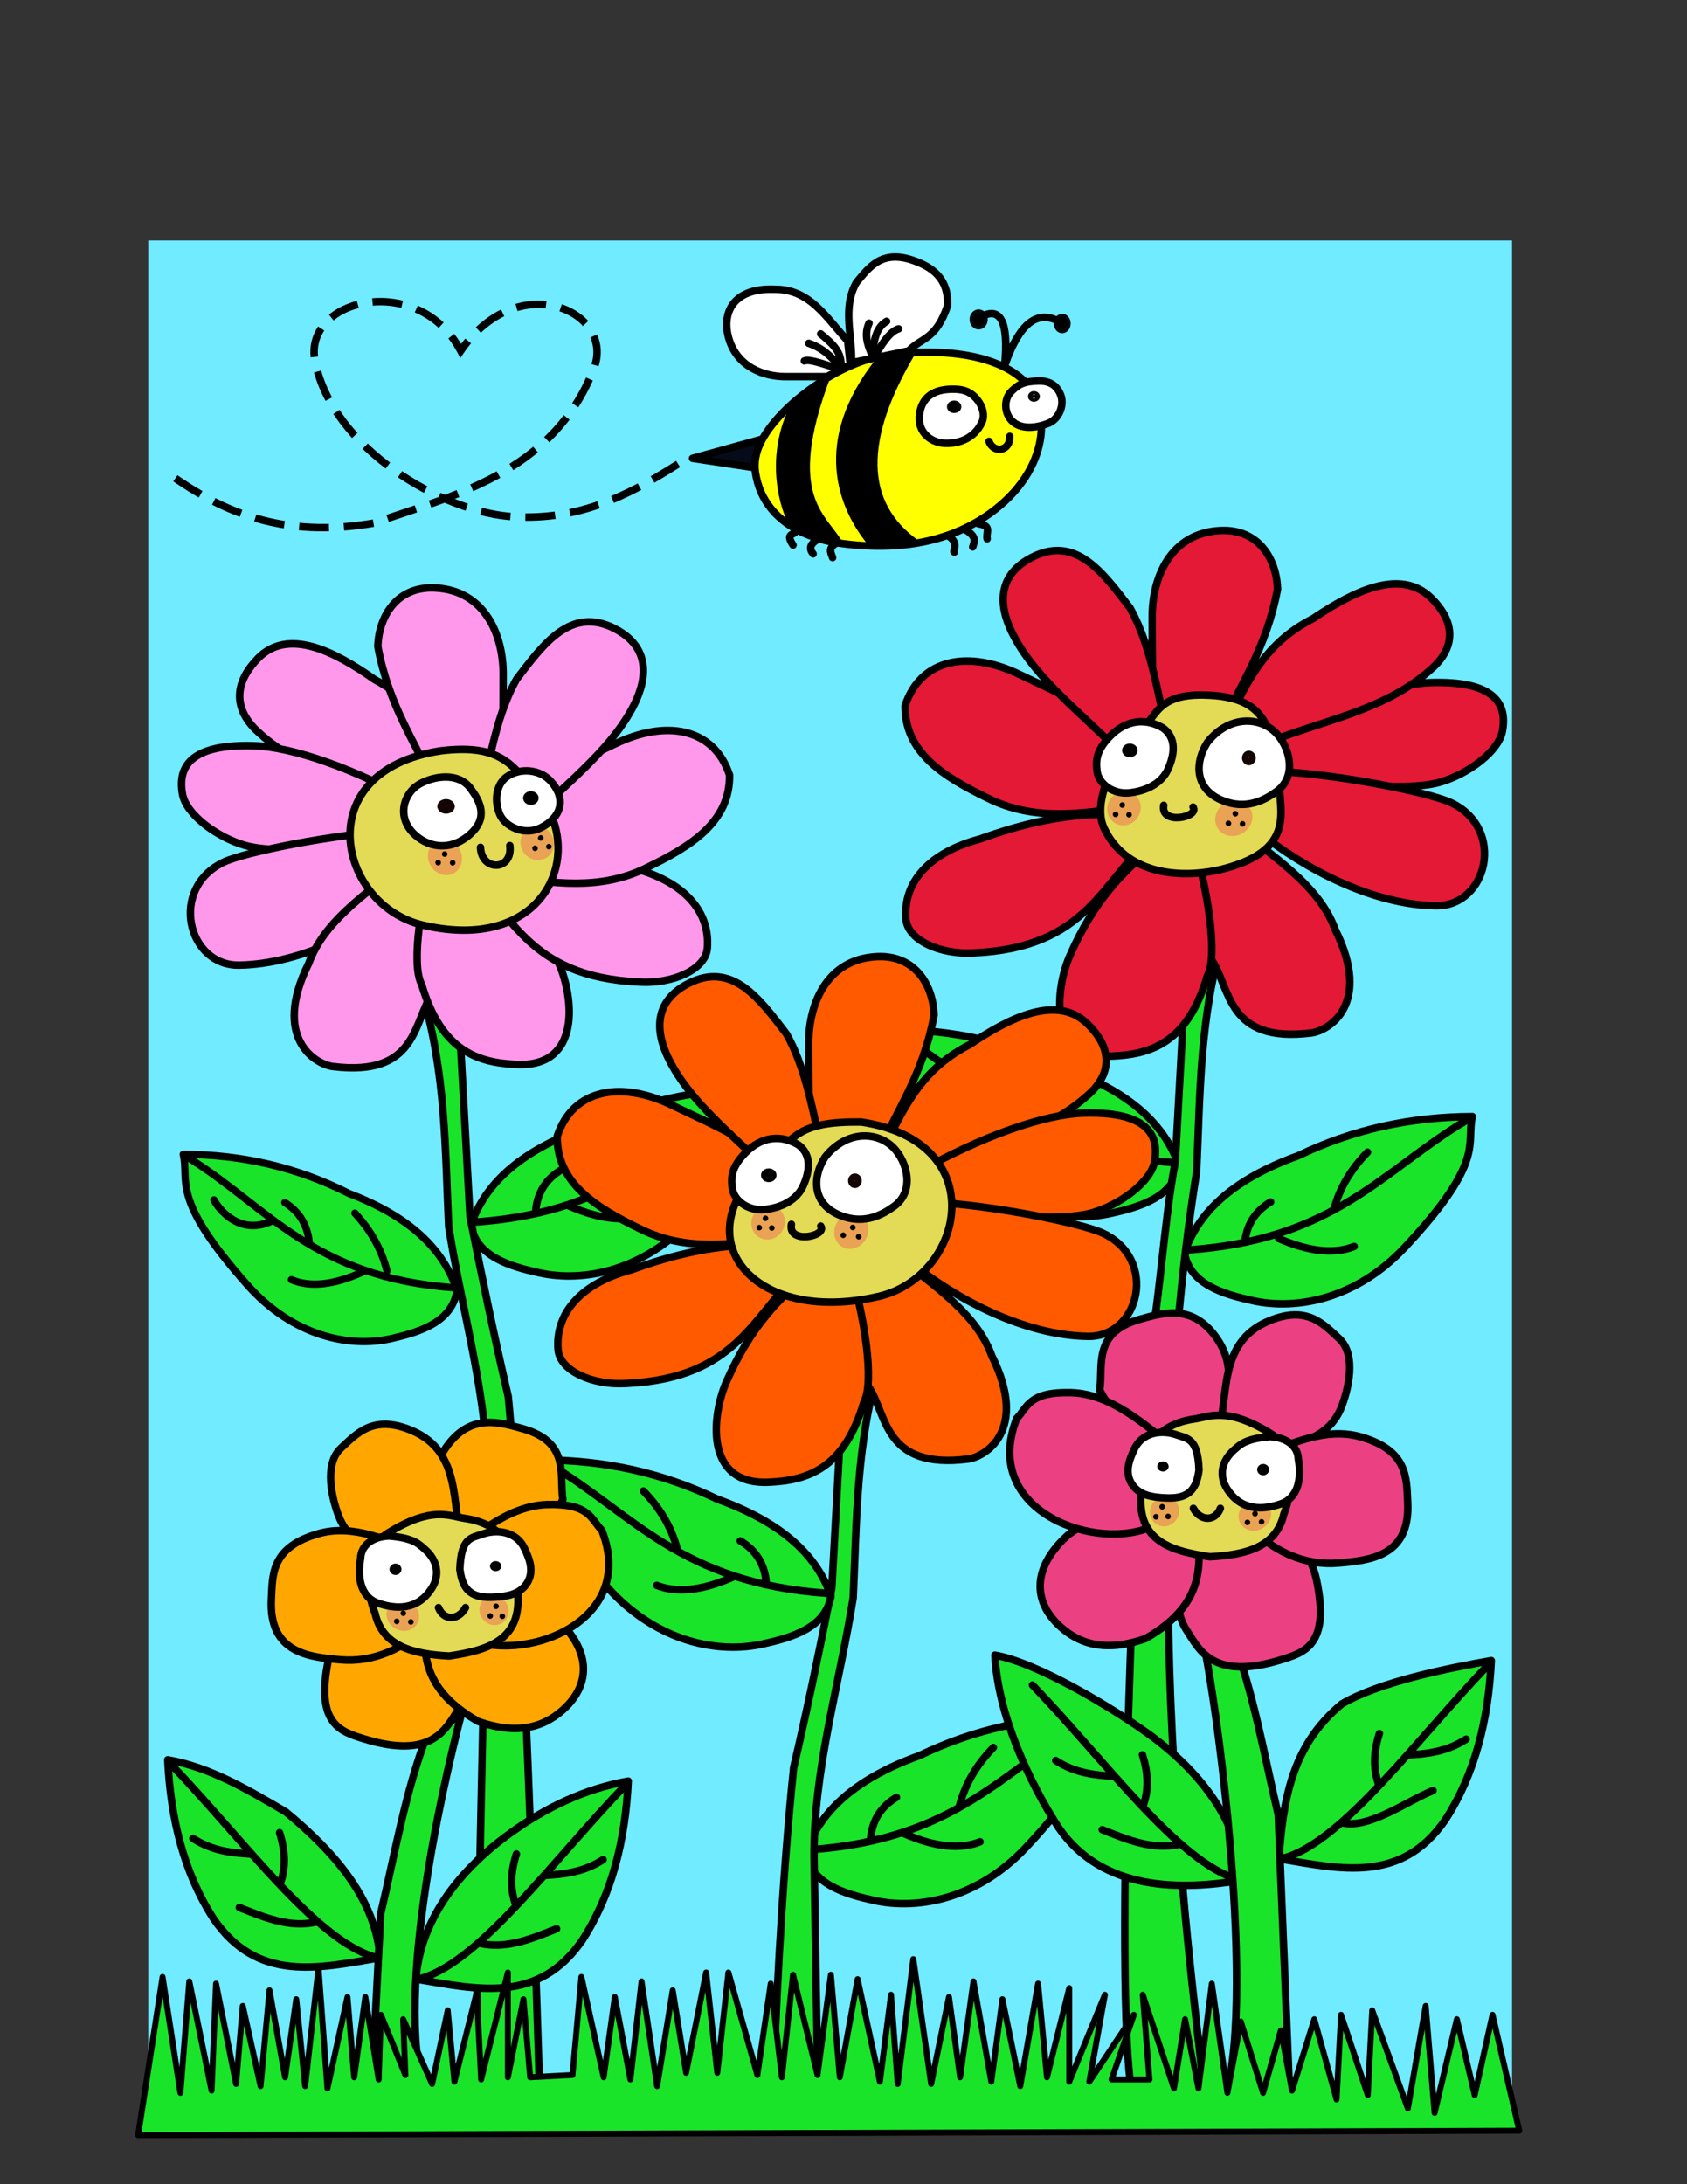 <?xml version="1.0" encoding="UTF-8" standalone="no"?>
<!-- Created with Inkscape (http://www.inkscape.org/) -->

<svg
   xmlns:dc="http://purl.org/dc/elements/1.1/"
   xmlns:cc="http://creativecommons.org/ns#"
   xmlns:rdf="http://www.w3.org/1999/02/22-rdf-syntax-ns#"
   xmlns:svg="http://www.w3.org/2000/svg"
   xmlns="http://www.w3.org/2000/svg"
   xmlns:sodipodi="http://sodipodi.sourceforge.net/DTD/sodipodi-0.dtd"
   xmlns:inkscape="http://www.inkscape.org/namespaces/inkscape"
   width="765"
   height="990"
   id="svg3021"
   version="1.1"
   inkscape:version="0.91 r13725"
   sodipodi:docname="bees-whole-picture.svg"
   inkscape:export-filename="C:\Users\O'Neill Family\Documents\My Dropbox\Anna\bees-whole-picture2.png"
   inkscape:export-xdpi="90"
   inkscape:export-ydpi="90">
  <rect width="100%" height="100%" fill="#333333" stroke="none"/>
  <defs
     id="defs3023" />
  <sodipodi:namedview
     id="base"
     pagecolor="#ffffff"
     bordercolor="#666666"
     borderopacity="1.0"
     inkscape:pageopacity="0.0"
     inkscape:pageshadow="2"
     inkscape:zoom="0.49497475"
     inkscape:cx="87.088914"
     inkscape:cy="587.74575"
     inkscape:document-units="px"
     inkscape:current-layer="layer1"
     showgrid="false"
     inkscape:window-width="1440"
     inkscape:window-height="850"
     inkscape:window-x="-8"
     inkscape:window-y="-8"
     inkscape:window-maximized="1" />
  <g
     inkscape:label="Layer 1"
     inkscape:groupmode="layer"
     id="layer1"
     transform="translate(0,-62.362)">
    <g
       id="g3969"
       inkscape:export-filename="C:\Users\O'Neill Family\Documents\My Dropbox\Anna\daisygrass.png"
       inkscape:export-xdpi="150"
       inkscape:export-ydpi="150">
      <rect
         y="171.373"
         x="67.221"
         height="844.71"
         width="618.436"
         id="rect6984"
         style="fill:#70ebff;fill-opacity:1;stroke:none" />
      <g
         transform="matrix(0.564,0,0,0.564,243.988,81.061)"
         id="g7016">
        <path
           style="fill:#00000d;fill-opacity:0.952;stroke:#000000;stroke-width:6;stroke-linecap:round;stroke-linejoin:round;stroke-miterlimit:4;stroke-opacity:1;stroke-dasharray:none"
           d="m 182.786,319.022 -58.589,16.162 53.538,8.081 z"
           id="path4926"
           inkscape:connector-curvature="0" />
        <path
           style="fill:#ffff00;fill-opacity:1;stroke:#000000;stroke-width:6;stroke-linecap:round;stroke-linejoin:round;stroke-miterlimit:4;stroke-opacity:1;stroke-dasharray:none"
           d="M 389.867,272.05 C 363.349,247.712 311.946,247.643 279.76,252.352 c -32.472,4.751 -65.869,28.451 -82.833,45.962 -17.133,17.686 -24.207,32.913 -22.223,47.477 4.728,34.712 34.471,52.882 67.68,57.579 50.944,7.206 91.088,-2.566 120.713,-23.739 49.35,-35.268 50.118,-86.152 26.769,-107.581 z"
           id="path4904"
           inkscape:connector-curvature="0"
           sodipodi:nodetypes="sssssss" />
        <path
           style="fill:#ffffff;fill-opacity:1;stroke:#000000;stroke-width:6;stroke-linecap:round;stroke-linejoin:round;stroke-miterlimit:4;stroke-opacity:1;stroke-dasharray:none"
           d="m 401.989,273.06 c 10.579,-0.435 15.742,4.832 18.183,11.112 3.396,8.736 -1.753,19.597 -9.596,22.728 -10.286,4.107 -22.583,5.378 -29.799,-2.02 -5.888,-6.037 -6.691,-17.217 0,-23.739 6.903,-6.729 11.482,-7.681 21.213,-8.081 z"
           id="path4918"
           inkscape:connector-curvature="0"
           sodipodi:nodetypes="ssssss" />
        <path
           style="fill:#ffffff;fill-opacity:1;stroke:#000000;stroke-width:6;stroke-linecap:butt;stroke-linejoin:round;stroke-miterlimit:4;stroke-opacity:1;stroke-dasharray:none"
           d="m 332.793,279.626 c -11.618,0.108 -21.935,4.062 -25.254,16.162 -4.805,17.522 7.97,26.519 18.688,27.274 10.027,0.706 24.387,-2.695 30.81,-17.173 2.477,-5.584 0.342,-13.639 -5.556,-19.698 -5.601,-5.754 -11.421,-6.633 -18.688,-6.566 z"
           id="path4910"
           inkscape:connector-curvature="0"
           sodipodi:nodetypes="ssssss" />
        <path
           style="fill:none;stroke:#000000;stroke-width:1px;stroke-linecap:butt;stroke-linejoin:miter;stroke-opacity:1"
           d="M 361.077,320.537 z"
           id="path4914"
           inkscape:connector-curvature="0" />
        <path
           style="fill:none;stroke:#000000;stroke-width:6;stroke-linecap:round;stroke-linejoin:round;stroke-miterlimit:4;stroke-opacity:1;stroke-dasharray:none"
           d="m 362.593,321.547 c 3.659,9.922 17.22,8.018 16.668,-4.041"
           id="path4916"
           inkscape:connector-curvature="0"
           sodipodi:nodetypes="cc" />
        <path
           style="fill:#ffffff;fill-opacity:1;stroke:#000000;stroke-width:6;stroke-linecap:round;stroke-linejoin:round;stroke-miterlimit:4;stroke-opacity:1;stroke-dasharray:none"
           d="m 251.981,258.413 c 0.909,-21.599 -7.66,-44.25 4.041,-64.65 9.747,-11.298 19.589,-26.587 45.457,-17.678 14.714,5.068 28.707,14.056 27.779,36.365 -9.33,27.64 -20.791,25.445 -31.315,36.365 z"
           id="path4920"
           inkscape:connector-curvature="0"
           sodipodi:nodetypes="ccsccc" />
        <path
           style="fill:#ffffff;fill-opacity:1;stroke:#000000;stroke-width:6;stroke-linecap:round;stroke-linejoin:round;stroke-miterlimit:4;stroke-opacity:1;stroke-dasharray:none"
           d="m 248.951,240.735 c -16.955,-17.926 -29.927,-41.838 -59.094,-41.416 -33.592,-1.299 -42.491,19.648 -36.365,39.901 6.914,22.86 28.351,30.305 45.457,30.305 l 33.335,0 18.688,-9.596 z"
           id="path4922"
           inkscape:connector-curvature="0"
           sodipodi:nodetypes="ccssccc" />
        <path
           style="fill:#000000;fill-opacity:1;stroke:none"
           d="m 303.499,250.836 c -41.576,69.697 -40.751,119.875 2.525,150.513 l -40.911,3.03 C 241.218,375.183 219.567,321.488 271.679,255.382 z"
           id="path4928"
           inkscape:connector-curvature="0"
           sodipodi:nodetypes="ccccc" />
        <path
           style="fill:#000000;fill-opacity:1;stroke:#000000;stroke-width:1px;stroke-linecap:butt;stroke-linejoin:miter;stroke-opacity:1"
           d="m 203.494,292.758 c 11.112,-7.408 8.825,-16.99 30.81,-22.223 -36.503,97.326 -1.589,110.054 10.607,133.34 -14.86,-4.828 -32.336,-8.193 -43.942,-17.678 -12.258,-26.945 -13.075,-64.045 2.525,-93.439 z"
           id="path4930"
           inkscape:connector-curvature="0"
           sodipodi:nodetypes="ccccc" />
        <path
           style="fill:none;stroke:#000000;stroke-width:6;stroke-linecap:round;stroke-linejoin:round;stroke-miterlimit:4;stroke-opacity:1;stroke-dasharray:none"
           d="m 227.232,235.179 c 8.815,7.378 17.843,14.649 16.162,27.274 -6.657,-8.013 -13.801,-15.661 -25.759,-19.698"
           id="path4934"
           inkscape:connector-curvature="0"
           sodipodi:nodetypes="ccc" />
        <path
           style="fill:none;stroke:#000000;stroke-width:6;stroke-linecap:round;stroke-linejoin:round;stroke-miterlimit:4;stroke-opacity:1;stroke-dasharray:none"
           d="m 242.89,263.463 c -10.423,-2.85 -24.445,-8.579 -28.789,-6.566"
           id="path4936"
           inkscape:connector-curvature="0"
           sodipodi:nodetypes="cc" />
        <path
           style="fill:none;stroke:#000000;stroke-width:6;stroke-linecap:round;stroke-linejoin:round;stroke-miterlimit:4;stroke-opacity:1;stroke-dasharray:none"
           d="m 268.649,252.352 c -4.044,-8.586 -6.493,-17.173 -2.525,-25.759"
           id="path4938"
           inkscape:connector-curvature="0"
           sodipodi:nodetypes="cc" />
        <path
           style="fill:none;stroke:#000000;stroke-width:6;stroke-linecap:round;stroke-linejoin:round;stroke-miterlimit:4;stroke-opacity:1;stroke-dasharray:none"
           d="m 267.638,254.877 c 2.682,-10.951 2.438,-23.853 12.627,-29.799"
           id="path4940"
           inkscape:connector-curvature="0"
           sodipodi:nodetypes="cc" />
        <path
           style="fill:none;stroke:#000000;stroke-width:6;stroke-linecap:round;stroke-linejoin:round;stroke-miterlimit:4;stroke-opacity:1;stroke-dasharray:none"
           d="m 270.164,253.867 c 6.129,-10.197 12.255,-20.417 19.698,-22.728"
           id="path4942"
           inkscape:connector-curvature="0"
           sodipodi:nodetypes="cc" />
        <path
           style="fill:none;stroke:#000000;stroke-width:6;stroke-linecap:round;stroke-linejoin:round;stroke-miterlimit:4;stroke-opacity:1;stroke-dasharray:none"
           d="m 375.22,260.433 c 3.357,-35.957 -3.699,-47.369 -19.193,-38.891"
           id="path4944"
           inkscape:connector-curvature="0"
           sodipodi:nodetypes="cc" />
        <path
           style="fill:none;stroke:#000000;stroke-width:6;stroke-linecap:round;stroke-linejoin:round;stroke-miterlimit:4;stroke-opacity:1;stroke-dasharray:none"
           d="m 375.22,260.433 c 13.304,-38.07 28.458,-43.762 44.447,-34.85"
           id="path4946"
           inkscape:connector-curvature="0"
           sodipodi:nodetypes="cc" />
        <path
           style="fill:none;stroke:#000000;stroke-width:6;stroke-linecap:round;stroke-linejoin:round;stroke-miterlimit:4;stroke-opacity:1;stroke-dasharray:none"
           d="m 207.029,394.278 c -2.649,2.894 -7.873,1.64 -2.02,10.607"
           id="path4948"
           inkscape:connector-curvature="0"
           sodipodi:nodetypes="cc" />
        <path
           style="fill:none;stroke:#000000;stroke-width:6;stroke-linecap:round;stroke-linejoin:round;stroke-miterlimit:4;stroke-opacity:1;stroke-dasharray:none"
           d="m 225.717,399.834 c -7.457,4.041 -7.838,8.081 -4.546,12.122"
           id="path4950"
           inkscape:connector-curvature="0"
           sodipodi:nodetypes="cc" />
        <path
           style="fill:none;stroke:#000000;stroke-width:6;stroke-linecap:round;stroke-linejoin:round;stroke-miterlimit:4;stroke-opacity:1;stroke-dasharray:none"
           d="m 240.364,402.864 c -7.441,4.546 -5.086,7.576 -3.536,12.122"
           id="path4952"
           inkscape:connector-curvature="0"
           sodipodi:nodetypes="cc" />
        <path
           style="fill:none;stroke:#000000;stroke-width:6;stroke-linecap:round;stroke-linejoin:round;stroke-miterlimit:4;stroke-opacity:1;stroke-dasharray:none"
           d="m 330.268,397.814 c 8.887,5.64 2.394,13.379 4.546,12.627"
           id="path4954"
           inkscape:connector-curvature="0"
           sodipodi:nodetypes="cc" />
        <path
           style="fill:none;stroke:#000000;stroke-width:6;stroke-linecap:round;stroke-linejoin:round;stroke-miterlimit:4;stroke-opacity:1;stroke-dasharray:none"
           d="m 343.905,392.763 c 9.061,5.447 6.934,9.495 5.556,13.637"
           id="path4956"
           inkscape:connector-curvature="0"
           sodipodi:nodetypes="cc" />
        <path
           style="fill:none;stroke:#000000;stroke-width:6;stroke-linecap:round;stroke-linejoin:round;stroke-miterlimit:4;stroke-opacity:1;stroke-dasharray:none"
           d="m 354.006,387.712 c 11.182,1.783 6.003,6.546 7.071,12.122"
           id="path4958"
           inkscape:connector-curvature="0"
           sodipodi:nodetypes="cc" />
        <path
           style="fill:none;stroke:#000000;stroke-width:6;stroke-linecap:butt;stroke-linejoin:miter;stroke-miterlimit:4;stroke-opacity:1;stroke-dasharray:none"
           d="M 342.895,392.258 z"
           id="path4962"
           inkscape:connector-curvature="0" />
        <path
           sodipodi:type="arc"
           style="fill:#000000;fill-opacity:1;stroke:#000000;stroke-width:6;stroke-linecap:round;stroke-linejoin:round;stroke-miterlimit:4;stroke-opacity:0.958;stroke-dasharray:none"
           id="path4968"
           sodipodi:cx="361.88715"
           sodipodi:cy="150.29596"
           sodipodi:rx="4.2931485"
           sodipodi:ry="5.0507627"
           d="m 366.18,150.296 a 4.293,5.051 0 0 1 -4.293,5.051 4.293,5.051 0 0 1 -4.293,-5.051 4.293,5.051 0 0 1 4.293,-5.051 4.293,5.051 0 0 1 4.293,5.051 z"
           transform="translate(-7.628,73.266)" />
        <path
           sodipodi:type="arc"
           style="fill:#000000;fill-opacity:1;stroke:#000000;stroke-width:6;stroke-linecap:round;stroke-linejoin:round;stroke-miterlimit:4;stroke-opacity:0.958;stroke-dasharray:none"
           id="path4970"
           sodipodi:cx="429.06229"
           sodipodi:cy="153.57895"
           sodipodi:rx="3.7880721"
           sodipodi:ry="4.7982244"
           d="m 432.85,153.579 a 3.788,4.798 0 0 1 -3.788,4.798 3.788,4.798 0 0 1 -3.788,-4.798 3.788,4.798 0 0 1 3.788,-4.798 3.788,4.798 0 0 1 3.788,4.798 z"
           transform="translate(-7.628,73.266)" />
        <path
           sodipodi:type="arc"
           style="fill:#000000;fill-opacity:1;stroke:#000000;stroke-width:6;stroke-linecap:round;stroke-linejoin:round;stroke-miterlimit:4;stroke-opacity:0.958;stroke-dasharray:none"
           id="path4972"
           sodipodi:cx="406.33386"
           sodipodi:cy="212.1678"
           sodipodi:rx="1.767767"
           sodipodi:ry="1.2626907"
           d="m 408.102,212.168 a 1.768,1.263 0 0 1 -1.768,1.263 1.768,1.263 0 0 1 -1.768,-1.263 1.768,1.263 0 0 1 1.768,-1.263 1.768,1.263 0 0 1 1.768,1.263 z"
           transform="translate(-7.628,73.266)" />
        <path
           sodipodi:type="arc"
           style="fill:#000000;fill-opacity:1;stroke:#000000;stroke-width:6;stroke-linecap:round;stroke-linejoin:round;stroke-miterlimit:4;stroke-opacity:0.958;stroke-dasharray:none"
           id="path4976"
           sodipodi:cx="341.93665"
           sodipodi:cy="220.7541"
           sodipodi:rx="1.0101526"
           sodipodi:ry="1.2626907"
           d="m 342.947,220.754 a 1.01,1.263 0 0 1 -1.01,1.263 1.01,1.263 0 0 1 -1.01,-1.263 1.01,1.263 0 0 1 1.01,-1.263 1.01,1.263 0 0 1 1.01,1.263 z"
           transform="translate(-7.628,73.266)" />
        <path
           sodipodi:type="arc"
           style="fill:#000000;fill-opacity:1;stroke:#000000;stroke-width:6;stroke-linecap:round;stroke-linejoin:round;stroke-miterlimit:4;stroke-opacity:0.958;stroke-dasharray:none"
           id="path4978"
           sodipodi:cx="342.18918"
           sodipodi:cy="220.50156"
           sodipodi:rx="2.7779195"
           sodipodi:ry="2.0203052"
           d="m 344.967,220.502 a 2.778,2.02 0 0 1 -2.778,2.02 2.778,2.02 0 0 1 -2.778,-2.02 2.778,2.02 0 0 1 2.778,-2.02 2.778,2.02 0 0 1 2.778,2.02 z"
           transform="translate(-7.628,73.266)" />
        <path
           style="fill:none;stroke:#000000;stroke-width:6;stroke-linecap:butt;stroke-linejoin:miter;stroke-miterlimit:4;stroke-opacity:1;stroke-dasharray:24, 12;stroke-dashoffset:0"
           d="m 112.58,339.73 c -42.763,27.163 -80.534,45.006 -131.32,42.426 -58.34,-2.963 -147.021,-55.438 -160.614,-125.259 -9.787,-50.27 83.329,-72.195 117.178,-8.081 C -15.816,181.185 62.615,217.218 44.9,262.958 11.942,348.054 -70.871,365.554 -131.877,387.207 -206.14,399.912 -254.287,377.797 -296.532,347.811"
           id="path4980"
           inkscape:connector-curvature="0"
           sodipodi:nodetypes="csscscc" />
      </g>
      <g
         transform="translate(482.853,-22.223)"
         id="g7188">
        <path
           style="fill:#19e429;fill-opacity:1;stroke:#000000;stroke-width:3.386;stroke-linecap:round;stroke-linejoin:round;stroke-miterlimit:4;stroke-opacity:1;stroke-dasharray:none"
           d="m -269.32,639.74 c 6.13,-17.532 20.797,-32.838 51.594,-43.935 24.698,-11.913 51.081,-17.646 79.003,-17.735 -3.044,12.233 6.554,19.542 -30.634,59.252 -21.805,23.284 -48.815,28.628 -68.926,24.185 -13.169,-2.909 -28.676,-7.325 -31.037,-21.766 z"
           id="path3952-7-9"
           inkscape:connector-curvature="0"
           sodipodi:nodetypes="cccssc" />
        <path
           style="fill:#19e429;fill-opacity:1;stroke:#000000;stroke-width:3.386;stroke-linecap:round;stroke-linejoin:round;stroke-miterlimit:4;stroke-opacity:1;stroke-dasharray:none"
           d="m -291.489,534.537 c 10.842,36.093 10.453,70.939 12.092,106.009 6.244,39.367 18.17,78.734 17.735,118.102 l -5.852,279.058 29.454,0 c -0.708,-34.621 -8.871,-267.043 -14.331,-320.171 -6.216,-26.603 -12.082,-54.818 -17.332,-81.422 l -4.837,-87.871 z"
           id="path3950-7-5"
           inkscape:connector-curvature="0"
           sodipodi:nodetypes="ccccccccc" />
        <path
           style="fill:#ff98eb;fill-opacity:1;stroke:#000000;stroke-width:3.418;stroke-linecap:round;stroke-linejoin:round;stroke-miterlimit:4;stroke-opacity:1;stroke-dasharray:none"
           d="m -272.694,444.55 c -9.669,-18.987 -16.399,-39.286 -40.246,-51.937 -18.126,-12.777 -39.319,-23.692 -52.997,-9.556 -14.326,14.805 -6.862,26.595 -0.797,32.409 21.786,20.884 50.856,24.642 76.507,36.148 z"
           id="path3918-1-5"
           inkscape:connector-curvature="0"
           sodipodi:nodetypes="ccsscc" />
        <path
           style="fill:#ff98eb;fill-opacity:1;stroke:#000000;stroke-width:3.386;stroke-linecap:round;stroke-linejoin:round;stroke-miterlimit:4;stroke-opacity:1;stroke-dasharray:none"
           d="m -258.714,437.729 c 1.469,-12.699 3.997,28.223 4.031,-47.563 0.008,-17.654 -8.163,-38.069 -31.037,-39.098 -17.216,-0.775 -25.401,12.91 -25.797,26.603 5.121,27.182 16.853,42.793 25.797,63.283 z"
           id="path3148-5-0"
           inkscape:connector-curvature="0"
           sodipodi:nodetypes="cssccc" />
        <path
           style="fill:#ff98eb;fill-opacity:1;stroke:#000000;stroke-width:3.386;stroke-linecap:round;stroke-linejoin:round;stroke-miterlimit:4;stroke-opacity:1;stroke-dasharray:none"
           d="m -291.651,449.989 c -30.155,-17.17 -58.901,-26.918 -76.182,-27.409 -26.464,-0.752 -34.877,7.981 -32.242,22.069 1.692,9.048 15.365,19.319 28.212,23.076 19.207,5.617 72.521,-1.804 74.569,-6.046 z"
           id="path3920-1-0"
           inkscape:connector-curvature="0"
           sodipodi:nodetypes="cssssc" />
        <path
           style="fill:#ff98eb;fill-opacity:1;stroke:#000000;stroke-width:3.386;stroke-linecap:round;stroke-linejoin:round;stroke-miterlimit:4;stroke-opacity:1;stroke-dasharray:none"
           d="m -303.467,461.177 c -28.158,1.445 -68.199,9.603 -77.794,14.108 -25.136,11.8 -16.65,47.128 6.852,46.757 28.966,-0.458 60.213,-17.137 80.212,-33.455 7.473,-6.098 -9.271,-27.409 -9.271,-27.409 z"
           id="path3922-1-0"
           inkscape:connector-curvature="0"
           sodipodi:nodetypes="csssc" />
        <path
           style="fill:#ff98eb;fill-opacity:1;stroke:#000000;stroke-width:3.386;stroke-linecap:round;stroke-linejoin:round;stroke-miterlimit:4;stroke-opacity:1;stroke-dasharray:none"
           d="m -302.136,477.686 c -16.607,13.343 -34.017,25.137 -40.711,43.532 -16.933,34.056 3.217,45.802 10.883,46.757 38.401,4.781 36.437,-20.185 45.145,-33.052 10.453,-15.446 12.788,-39.101 2.015,-53.206 -3.6,-4.714 -17.332,-4.031 -17.332,-4.031 z"
           id="path3924-0-7"
           inkscape:connector-curvature="0"
           sodipodi:nodetypes="ccsssc" />
        <path
           style="fill:#ff98eb;fill-opacity:1;stroke:#000000;stroke-width:3.386;stroke-linecap:round;stroke-linejoin:round;stroke-miterlimit:4;stroke-opacity:1;stroke-dasharray:none"
           d="m -285.598,471.526 c -6.028,19.082 -11.098,50.139 -6.046,59.252 8.868,30.103 25.275,35.493 43.129,36.277 29.832,1.31 25.444,-31.078 19.348,-45.145 -10.979,-25.331 -24.588,-38.828 -38.695,-50.385 z"
           id="path3928-2-6"
           inkscape:connector-curvature="0"
           sodipodi:nodetypes="ccsscc" />
        <path
           style="fill:#ff98eb;fill-opacity:1;stroke:#000000;stroke-width:3.386;stroke-linecap:round;stroke-linejoin:round;stroke-miterlimit:4;stroke-opacity:1;stroke-dasharray:none"
           d="m -259.651,466.844 c 25.191,-0.704 45.293,4.529 64.089,11.286 22.724,6.002 34.828,19.457 33.455,36.277 -0.795,9.739 -15.933,16.197 -30.634,15.317 -52.219,-2.339 -57.867,-32.621 -81.018,-52.4 z"
           id="path3930-5-4"
           inkscape:connector-curvature="0"
           sodipodi:nodetypes="ccsccc" />
        <path
           style="fill:#ff98eb;fill-opacity:1;stroke:#000000;stroke-width:3.386;stroke-linecap:round;stroke-linejoin:round;stroke-miterlimit:4;stroke-opacity:1;stroke-dasharray:none"
           d="m -253.588,481.86 c 21.363,2.89 42.726,6.63 64.089,-4.031 19.907,-9.682 37.697,-20.591 37.486,-41.92 -7.204,-21.794 -29.259,-25.125 -51.997,-14.108 -16.501,7.995 -47.206,20.779 -56.431,36.277 -4.22,7.089 6.852,23.782 6.852,23.782 z"
           id="path3932-0-2"
           inkscape:connector-curvature="0"
           sodipodi:nodetypes="cccssc" />
        <path
           style="fill:#ff98eb;fill-opacity:1;stroke:#000000;stroke-width:3.386;stroke-linecap:round;stroke-linejoin:round;stroke-miterlimit:4;stroke-opacity:1;stroke-dasharray:none"
           d="m -244.162,458.107 c 16.432,-17.245 37.177,-32.336 47.966,-52.4 3.551,-6.604 12.665,-25.753 -8.062,-36.277 -19.712,-9.959 -31.956,6.755 -44.338,22.975 -10.476,18.652 -12.864,42.156 -18.542,63.686 z"
           id="path3934-1-6"
           inkscape:connector-curvature="0"
           sodipodi:nodetypes="cscccc" />
        <path
           style="fill:#e3da55;fill-opacity:1;stroke:#000000;stroke-width:3.386;stroke-linecap:round;stroke-linejoin:round;stroke-miterlimit:4;stroke-opacity:1;stroke-dasharray:none"
           d="m -239.896,443.442 c -10.535,-11.348 -15.149,-21.969 -43.129,-18.542 -60.186,9.022 -46.649,70.02 -8.062,79.003 57.557,13.399 74.536,-35.315 51.191,-60.462 z"
           id="path3936-0-6"
           inkscape:connector-curvature="0"
           sodipodi:nodetypes="scss" />
        <path
           sodipodi:type="arc"
           style="fill:#ff0054;fill-opacity:0.254;stroke:none"
           id="path3962-7-9"
           sodipodi:cx="937.5"
           sodipodi:cy="353.79074"
           sodipodi:rx="21.785715"
           sodipodi:ry="14.285715"
           d="M 959.286,353.791 A 21.786,14.286 0 0 1 937.5,368.076 21.786,14.286 0 0 1 915.714,353.791 21.786,14.286 0 0 1 937.5,339.505 a 21.786,14.286 0 0 1 21.786,14.286 z"
           transform="matrix(-0.354,-0.051,-0.032,0.562,62.101,322.11)" />
        <path
           style="fill:#ffffff;fill-opacity:1;stroke:#000000;stroke-width:3.386;stroke-linecap:round;stroke-linejoin:round;stroke-miterlimit:4;stroke-opacity:1;stroke-dasharray:none"
           d="m -269.413,442.031 c -5.369,-7.436 -16.303,-5.882 -23.056,-2.154 -7.276,4.017 -11.028,15.182 -2.113,23.183 7.123,6.392 17.022,6.751 24.852,-0.293 8.501,-7.648 4.621,-14.775 0.317,-20.736 z"
           id="path3938-3-0"
           inkscape:connector-curvature="0"
           sodipodi:nodetypes="sssss" />
        <path
           sodipodi:type="arc"
           style="fill:#ff0054;fill-opacity:0.255;stroke:none"
           id="path3962-1-4-3"
           sodipodi:cx="937.5"
           sodipodi:cy="353.79074"
           sodipodi:rx="21.785715"
           sodipodi:ry="14.285715"
           d="M 959.286,353.791 A 21.786,14.286 0 0 1 937.5,368.076 21.786,14.286 0 0 1 915.714,353.791 21.786,14.286 0 0 1 937.5,339.505 a 21.786,14.286 0 0 1 21.786,14.286 z"
           transform="matrix(-0.274,-0.232,-0.328,0.409,133.677,539.508)" />
        <path
           style="fill:#ffffff;fill-opacity:1;stroke:#000000;stroke-width:3.386;stroke-linecap:round;stroke-linejoin:round;stroke-miterlimit:4;stroke-opacity:1;stroke-dasharray:none"
           d="m -232.913,438.881 c -5.064,-5.803 -14.303,-6.386 -20.194,-2.178 -4.343,3.102 -5.983,10.18 -3.131,16.974 2.303,5.486 11.124,9.928 18.733,6.038 9.199,-4.704 11.578,-12.828 4.592,-20.834 z"
           id="path3940-3-3"
           inkscape:connector-curvature="0"
           sodipodi:nodetypes="sssss" />
        <path
           style="fill:none;stroke:#000000;stroke-width:3.386;stroke-linecap:round;stroke-linejoin:round;stroke-miterlimit:4;stroke-opacity:1;stroke-dasharray:none"
           d="m -251.668,467.834 c 1.44,11.564 -12.867,11.897 -13.302,0.806"
           id="path3942-1-9"
           inkscape:connector-curvature="0"
           sodipodi:nodetypes="cc" />
        <path
           transform="matrix(-0.718,0,0,0.564,400.236,280.368)"
           sodipodi:type="arc"
           style="fill:#e41935;fill-opacity:0.672;stroke:#140404;stroke-width:6;stroke-linecap:round;stroke-linejoin:round;stroke-miterlimit:4;stroke-opacity:1;stroke-dasharray:none;stroke-dashoffset:0"
           id="path3944-1-8"
           sodipodi:cx="948.21429"
           sodipodi:cy="300.93362"
           sodipodi:rx="2.5"
           sodipodi:ry="2.8571429"
           d="m 950.714,300.934 a 2.5,2.857 0 0 1 -2.5,2.857 2.5,2.857 0 0 1 -2.5,-2.857 2.5,2.857 0 0 1 2.5,-2.857 2.5,2.857 0 0 1 2.5,2.857 z" />
        <path
           transform="matrix(-0.564,0,0,0.564,238.688,280.019)"
           sodipodi:type="arc"
           style="fill:#182717;fill-opacity:1;stroke:#000000;stroke-width:6;stroke-linecap:round;stroke-linejoin:round;stroke-miterlimit:4;stroke-opacity:1;stroke-dasharray:none;stroke-dashoffset:0"
           id="path3946-8-5"
           sodipodi:cx="852.5"
           sodipodi:cy="294.86218"
           sodipodi:rx="3.2142856"
           sodipodi:ry="2.5"
           d="m 855.714,294.862 a 3.214,2.5 0 0 1 -3.214,2.5 3.214,2.5 0 0 1 -3.214,-2.5 3.214,2.5 0 0 1 3.214,-2.5 3.214,2.5 0 0 1 3.214,2.5 z" />
        <path
           style="fill:none;stroke:#000000;stroke-width:3.386;stroke-linecap:round;stroke-linejoin:round;stroke-miterlimit:4;stroke-opacity:1;stroke-dasharray:none"
           d="m -267.708,638.531 c 66.664,-4.636 88.455,-36.195 125.76,-58.446"
           id="path3954-9-1"
           inkscape:connector-curvature="0"
           sodipodi:nodetypes="cc" />
        <path
           style="fill:none;stroke:#000000;stroke-width:3.386;stroke-linecap:round;stroke-linejoin:round;stroke-miterlimit:4;stroke-opacity:1;stroke-dasharray:none"
           d="m -199.588,618.377 c 2.781,-10.477 8.243,-18.943 15.317,-26.2"
           id="path3956-0-0"
           inkscape:connector-curvature="0"
           sodipodi:nodetypes="cc" />
        <path
           style="fill:none;stroke:#000000;stroke-width:3.386;stroke-linecap:round;stroke-linejoin:round;stroke-miterlimit:4;stroke-opacity:1;stroke-dasharray:none"
           d="m -239.896,632.888 c 0.834,-7.577 4.409,-13.784 11.689,-18.138"
           id="path3958-5-7"
           inkscape:connector-curvature="0"
           sodipodi:nodetypes="cc" />
        <path
           style="fill:none;stroke:#000000;stroke-width:3.386;stroke-linecap:round;stroke-linejoin:round;stroke-miterlimit:4;stroke-opacity:1;stroke-dasharray:none"
           d="m -224.579,631.276 c 14.181,6.178 25.454,7.122 34.262,3.628"
           id="path3960-9-0"
           inkscape:connector-curvature="0"
           sodipodi:nodetypes="cc" />
        <path
           sodipodi:type="arc"
           style="fill:#000000;fill-opacity:1;stroke:none"
           id="path3982-2-1"
           sodipodi:cx="851.16071"
           sodipodi:cy="348.70148"
           sodipodi:rx="2.2321429"
           sodipodi:ry="2.2321429"
           d="m 853.393,348.701 a 2.232,2.232 0 0 1 -2.232,2.232 2.232,2.232 0 0 1 -2.232,-2.232 2.232,2.232 0 0 1 2.232,-2.232 2.232,2.232 0 0 1 2.232,2.232 z"
           transform="matrix(-0.564,0,0,0.564,239.829,272.395)" />
        <path
           transform="matrix(-0.564,0,0,0.564,246.093,271.673)"
           sodipodi:type="arc"
           style="fill:#000000;fill-opacity:1;stroke:none"
           id="path3982-9-1-2"
           sodipodi:cx="851.16071"
           sodipodi:cy="348.70148"
           sodipodi:rx="2.2321429"
           sodipodi:ry="2.2321429"
           d="m 853.393,348.701 a 2.232,2.232 0 0 1 -2.232,2.232 2.232,2.232 0 0 1 -2.232,-2.232 2.232,2.232 0 0 1 2.232,-2.232 2.232,2.232 0 0 1 2.232,2.232 z" />
        <path
           transform="matrix(-0.564,0,0,0.564,242.416,267.726)"
           sodipodi:type="arc"
           style="fill:#000000;fill-opacity:1;stroke:none"
           id="path3982-3-2-3"
           sodipodi:cx="851.16071"
           sodipodi:cy="348.70148"
           sodipodi:rx="2.2321429"
           sodipodi:ry="2.2321429"
           d="m 853.393,348.701 a 2.232,2.232 0 0 1 -2.232,2.232 2.232,2.232 0 0 1 -2.232,-2.232 2.232,2.232 0 0 1 2.232,-2.232 2.232,2.232 0 0 1 2.232,2.232 z" />
        <path
           sodipodi:type="arc"
           style="fill:#000000;fill-opacity:1;stroke:none"
           id="path3982-6-0-4"
           sodipodi:cx="851.16071"
           sodipodi:cy="348.70148"
           sodipodi:rx="2.2321429"
           sodipodi:ry="2.2321429"
           d="m 853.393,348.701 a 2.232,2.232 0 0 1 -2.232,2.232 2.232,2.232 0 0 1 -2.232,-2.232 2.232,2.232 0 0 1 2.232,-2.232 2.232,2.232 0 0 1 2.232,2.232 z"
           transform="matrix(-0.564,0,0,0.564,195.894,278.915)" />
        <path
           transform="matrix(-0.564,0,0,0.564,202.469,278.973)"
           sodipodi:type="arc"
           style="fill:#000000;fill-opacity:1;stroke:none"
           id="path3982-9-6-3-7"
           sodipodi:cx="851.16071"
           sodipodi:cy="348.70148"
           sodipodi:rx="2.2321429"
           sodipodi:ry="2.2321429"
           d="m 853.393,348.701 a 2.232,2.232 0 0 1 -2.232,2.232 2.232,2.232 0 0 1 -2.232,-2.232 2.232,2.232 0 0 1 2.232,-2.232 2.232,2.232 0 0 1 2.232,2.232 z" />
        <path
           transform="matrix(-0.564,0,0,0.564,198.849,275.018)"
           sodipodi:type="arc"
           style="fill:#000000;fill-opacity:1;stroke:none"
           id="path3982-3-5-4-1"
           sodipodi:cx="851.16071"
           sodipodi:cy="348.70148"
           sodipodi:rx="2.2321429"
           sodipodi:ry="2.2321429"
           d="m 853.393,348.701 a 2.232,2.232 0 0 1 -2.232,2.232 2.232,2.232 0 0 1 -2.232,-2.232 2.232,2.232 0 0 1 2.232,-2.232 2.232,2.232 0 0 1 2.232,2.232 z" />
        <g
           id="g7180"
           transform="translate(-10.102,-48.487)">
          <path
             sodipodi:nodetypes="cccssc"
             inkscape:connector-curvature="0"
             id="path3952-7-5"
             d="m -265.505,717.95 c -5.827,-17.532 -19.769,-32.838 -49.046,-43.935 -23.478,-11.913 -48.558,-17.646 -75.101,-17.735 2.894,12.233 -6.23,19.542 29.121,59.252 20.728,23.284 46.404,28.628 65.522,24.185 12.519,-2.909 27.259,-7.325 29.504,-21.766 z"
             style="fill:#19e429;fill-opacity:1;stroke:#000000;stroke-width:3.301;stroke-linecap:round;stroke-linejoin:round;stroke-miterlimit:4;stroke-opacity:1;stroke-dasharray:none" />
          <path
             sodipodi:nodetypes="cc"
             inkscape:connector-curvature="0"
             id="path3954-9-0"
             d="m -267.037,716.74 c -63.372,-4.636 -84.086,-36.195 -119.549,-58.446"
             style="fill:none;stroke:#000000;stroke-width:3.301;stroke-linecap:round;stroke-linejoin:round;stroke-miterlimit:4;stroke-opacity:1;stroke-dasharray:none" />
          <path
             sodipodi:nodetypes="cc"
             inkscape:connector-curvature="0"
             id="path3956-0-1"
             d="m -297.281,709.127 c -2.643,-10.477 -7.836,-18.943 -14.56,-26.2"
             style="fill:none;stroke:#000000;stroke-width:3.301;stroke-linecap:round;stroke-linejoin:round;stroke-miterlimit:4;stroke-opacity:1;stroke-dasharray:none" />
          <path
             sodipodi:nodetypes="cc"
             inkscape:connector-curvature="0"
             id="path3958-5-4"
             d="m -332.491,696.276 c -0.793,-7.577 -4.191,-13.784 -11.112,-18.138"
             style="fill:none;stroke:#000000;stroke-width:3.301;stroke-linecap:round;stroke-linejoin:round;stroke-miterlimit:4;stroke-opacity:1;stroke-dasharray:none" />
          <path
             sodipodi:nodetypes="cc"
             inkscape:connector-curvature="0"
             id="path3960-9-08"
             d="m -308.036,709.485 c -13.48,6.178 -24.197,7.122 -32.569,3.628"
             style="fill:none;stroke:#000000;stroke-width:3.301;stroke-linecap:round;stroke-linejoin:round;stroke-miterlimit:4;stroke-opacity:1;stroke-dasharray:none" />
          <path
             sodipodi:nodetypes="cc"
             inkscape:connector-curvature="0"
             id="path6982"
             d="m -349.912,686.663 c -14.411,6.501 -23.819,-5.813 -25.797,-9.674"
             style="fill:none;stroke:#000000;stroke-width:3.386;stroke-linecap:round;stroke-linejoin:round;stroke-miterlimit:4;stroke-opacity:1;stroke-dasharray:none" />
        </g>
      </g>
      <path
         sodipodi:nodetypes="cccssc"
         inkscape:connector-curvature="0"
         id="path3952-8"
         d="m 537.089,630.137 c 6.13,-17.532 20.797,-32.838 51.594,-43.935 24.698,-11.913 51.081,-17.646 79.003,-17.735 -3.044,12.233 6.554,19.542 -30.634,59.252 -21.805,23.284 -48.815,28.628 -68.926,24.185 -13.169,-2.909 -28.676,-7.325 -31.037,-21.766 z"
         style="fill:#19e429;fill-opacity:1;stroke:#000000;stroke-width:3.386;stroke-linecap:round;stroke-linejoin:round;stroke-miterlimit:4;stroke-opacity:1;stroke-dasharray:none" />
      <path
         sodipodi:nodetypes="cc"
         inkscape:connector-curvature="0"
         id="path3954-6"
         d="m 538.701,628.927 c 66.664,-4.636 88.455,-36.195 125.76,-58.446"
         style="fill:none;stroke:#000000;stroke-width:3.386;stroke-linecap:round;stroke-linejoin:round;stroke-miterlimit:4;stroke-opacity:1;stroke-dasharray:none" />
      <path
         sodipodi:nodetypes="cssssc"
         inkscape:connector-curvature="0"
         id="path3920"
         d="m 572.867,399.146 c 30.155,-17.17 58.901,-26.918 76.182,-27.409 26.464,-0.752 34.877,7.981 32.242,22.069 -1.692,9.048 -15.365,19.319 -28.212,23.076 -19.207,5.617 -72.521,-1.804 -74.569,-6.046 z"
         style="fill:#e41935;fill-opacity:1;stroke:#000000;stroke-width:3.386;stroke-linecap:round;stroke-linejoin:round;stroke-miterlimit:4;stroke-opacity:1;stroke-dasharray:none" />
      <path
         sodipodi:nodetypes="csssc"
         inkscape:connector-curvature="0"
         id="path3922"
         d="m 580.122,412.045 c 28.158,1.445 68.199,9.603 77.794,14.108 25.136,11.8 16.65,47.128 -6.852,46.757 -28.966,-0.458 -60.213,-17.137 -80.212,-33.455 -7.473,-6.098 9.271,-27.409 9.271,-27.409 z"
         style="fill:#e41935;fill-opacity:1;stroke:#000000;stroke-width:3.386;stroke-linecap:round;stroke-linejoin:round;stroke-miterlimit:4;stroke-opacity:1;stroke-dasharray:none" />
      <path
         sodipodi:nodetypes="ccsccc"
         inkscape:connector-curvature="0"
         id="path3930"
         d="m 508.375,431.392 c -25.192,-0.704 -45.293,4.529 -64.089,11.286 -22.724,6.002 -34.828,19.457 -33.455,36.277 0.795,9.739 15.933,16.197 30.634,15.317 52.219,-2.339 57.867,-32.621 81.019,-52.4 z"
         style="fill:#e41935;fill-opacity:1;stroke:#000000;stroke-width:3.386;stroke-linecap:round;stroke-linejoin:round;stroke-miterlimit:4;stroke-opacity:1;stroke-dasharray:none" />
      <path
         sodipodi:nodetypes="cccssc"
         inkscape:connector-curvature="0"
         id="path3932"
         d="m 512.002,428.168 c -21.363,2.89 -42.726,6.63 -64.089,-4.031 -19.907,-9.682 -37.697,-20.591 -37.486,-41.92 7.204,-21.794 29.259,-25.125 51.997,-14.108 16.501,7.995 47.206,20.779 56.431,36.277 4.22,7.089 -6.852,23.782 -6.852,23.782 z"
         style="fill:#e41935;fill-opacity:1;stroke:#000000;stroke-width:3.386;stroke-linecap:round;stroke-linejoin:round;stroke-miterlimit:4;stroke-opacity:1;stroke-dasharray:none" />
      <path
         sodipodi:nodetypes="cccssc"
         inkscape:connector-curvature="0"
         id="path3952"
         d="m 534.575,590.608 c -6.13,-17.532 -20.797,-32.838 -51.594,-43.935 -24.698,-11.913 -51.081,-17.646 -79.003,-17.735 3.044,12.233 -6.554,19.542 30.634,59.252 21.805,23.284 48.815,28.628 68.926,24.185 13.169,-2.909 28.676,-7.325 31.037,-21.766 z"
         style="fill:#19e429;fill-opacity:1;stroke:#000000;stroke-width:3.386;stroke-linecap:round;stroke-linejoin:round;stroke-miterlimit:4;stroke-opacity:1;stroke-dasharray:none" />
      <path
         sodipodi:nodetypes="cc"
         inkscape:connector-curvature="0"
         id="path3954"
         d="m 532.962,589.398 c -66.664,-4.636 -88.455,-36.195 -125.76,-58.446"
         style="fill:none;stroke:#000000;stroke-width:3.386;stroke-linecap:round;stroke-linejoin:round;stroke-miterlimit:4;stroke-opacity:1;stroke-dasharray:none" />
      <g
         transform="translate(-407.735,132.02)"
         id="g6874">
        <path
           style="fill:#19e429;fill-opacity:1;stroke:#000000;stroke-width:3.386;stroke-linecap:round;stroke-linejoin:round;stroke-miterlimit:4;stroke-opacity:1;stroke-dasharray:none"
           d="m 962.458,355.405 c -10.842,36.093 -10.453,70.939 -12.092,106.009 -30.51,190.887 1.918,389.585 3.777,422.285 0.143,2.522 -24.303,2.573 -31.265,0.247 -10.87,-13.95 -1.92,-264.53 4.523,-333.422 6.216,-26.603 8.042,-66.94 13.292,-93.543 l 4.837,-87.871 z"
           id="path3950"
           inkscape:connector-curvature="0"
           sodipodi:nodetypes="ccsccccc" />
        <path
           style="fill:#e41935;fill-opacity:1;stroke:#000000;stroke-width:3.386;stroke-linecap:round;stroke-linejoin:round;stroke-miterlimit:4;stroke-opacity:1;stroke-dasharray:none"
           d="m 962.458,261.085 c 9.781,-18.419 16.589,-38.112 40.711,-50.385 18.335,-12.395 39.773,-22.983 53.609,-9.271 14.492,14.362 6.941,25.8 0.806,31.44 -22.038,20.26 -51.443,23.906 -77.391,35.068 z"
           id="path3918"
           inkscape:connector-curvature="0"
           sodipodi:nodetypes="ccsscc" />
        <path
           style="fill:#e41935;fill-opacity:1;stroke:#000000;stroke-width:3.386;stroke-linecap:round;stroke-linejoin:round;stroke-miterlimit:4;stroke-opacity:1;stroke-dasharray:none"
           d="m 934.243,257.457 c -1.469,-12.699 -3.997,28.223 -4.031,-47.563 -0.008,-17.654 8.163,-38.069 31.037,-39.098 17.216,-0.775 25.401,12.91 25.797,26.603 -5.121,27.182 -16.853,42.793 -25.797,63.283 z"
           id="path3148"
           inkscape:connector-curvature="0"
           sodipodi:nodetypes="cssccc" />
        <path
           style="fill:#e41935;fill-opacity:1;stroke:#000000;stroke-width:3.386;stroke-linecap:round;stroke-linejoin:round;stroke-miterlimit:4;stroke-opacity:1;stroke-dasharray:none"
           d="m 972.535,308.245 c 16.607,13.343 34.017,25.137 40.711,43.532 16.933,34.056 -3.217,45.802 -10.883,46.757 -38.401,4.781 -36.437,-20.185 -45.145,-33.052 -10.453,-15.446 -12.788,-39.101 -2.015,-53.206 3.6,-4.714 17.332,-4.031 17.332,-4.031 z"
           id="path3924"
           inkscape:connector-curvature="0"
           sodipodi:nodetypes="ccsssc" />
        <path
           style="fill:#e41935;fill-opacity:1;stroke:#000000;stroke-width:3.386;stroke-linecap:round;stroke-linejoin:round;stroke-miterlimit:4;stroke-opacity:1;stroke-dasharray:none"
           d="m 949.157,313.485 c 6.028,19.082 11.098,50.139 6.046,59.252 -8.868,30.103 -25.275,35.493 -43.129,36.277 -29.832,1.31 -25.444,-31.078 -19.348,-45.145 10.979,-25.331 24.588,-38.828 38.695,-50.385 z"
           id="path3928"
           inkscape:connector-curvature="0"
           sodipodi:nodetypes="ccsscc" />
        <path
           style="fill:#e41935;fill-opacity:1;stroke:#000000;stroke-width:3.386;stroke-linecap:round;stroke-linejoin:round;stroke-miterlimit:4;stroke-opacity:1;stroke-dasharray:none"
           d="m 915.701,271.565 c -16.432,-17.245 -37.177,-32.336 -47.966,-52.4 -3.551,-6.604 -12.665,-25.753 8.062,-36.277 19.712,-9.959 31.956,6.755 44.338,22.975 10.475,18.652 12.864,42.156 18.542,63.686 z"
           id="path3934"
           inkscape:connector-curvature="0"
           sodipodi:nodetypes="cscccc" />
        <path
           style="fill:#e3da55;fill-opacity:1;stroke:#000000;stroke-width:3.386;stroke-linecap:round;stroke-linejoin:round;stroke-miterlimit:4;stroke-opacity:1;stroke-dasharray:none"
           d="m 921.747,262.697 c 11.056,-3.95 7.396,-17.813 31.843,-17.332 28.734,0.565 29.966,14.66 34.665,36.277 -2.618,12.301 11.077,33.355 -26.603,42.726 -13.684,3.403 -41.978,4.949 -53.206,-18.542 -7.548,-15.792 13.302,-43.129 13.302,-43.129 z"
           id="path3936"
           inkscape:connector-curvature="0"
           sodipodi:nodetypes="cscssc" />
        <path
           sodipodi:type="arc"
           style="fill:#ff0054;fill-opacity:0.254;stroke:none"
           id="path3962"
           sodipodi:cx="937.5"
           sodipodi:cy="353.79074"
           sodipodi:rx="21.785715"
           sodipodi:ry="14.285715"
           d="M 959.286,353.791 A 21.786,14.286 0 0 1 937.5,368.076 21.786,14.286 0 0 1 915.714,353.791 21.786,14.286 0 0 1 937.5,339.505 a 21.786,14.286 0 0 1 21.786,14.286 z"
           transform="matrix(0.386,-0.051,0.035,0.562,592.97,150.164)" />
        <path
           style="fill:#ffffff;fill-opacity:1;stroke:#000000;stroke-width:3.386;stroke-linecap:round;stroke-linejoin:round;stroke-miterlimit:4;stroke-opacity:1;stroke-dasharray:none"
           d="m 955.203,266.889 c 9.679,-12.318 23.595,-11.855 31.037,-4.434 6.102,6.085 10.072,19.531 0.403,26.603 -4.842,3.542 -12.613,7.977 -22.572,4.837 -14.29,-4.51 -15.167,-16.999 -8.868,-27.006 z"
           id="path3938"
           inkscape:connector-curvature="0"
           sodipodi:nodetypes="csscc" />
        <path
           sodipodi:type="arc"
           style="fill:#ff0054;fill-opacity:0.255;stroke:none"
           id="path3962-1"
           sodipodi:cx="937.5"
           sodipodi:cy="353.79074"
           sodipodi:rx="21.785715"
           sodipodi:ry="14.285715"
           d="M 959.286,353.791 A 21.786,14.286 0 0 1 937.5,368.076 21.786,14.286 0 0 1 915.714,353.791 21.786,14.286 0 0 1 937.5,339.505 a 21.786,14.286 0 0 1 21.786,14.286 z"
           transform="matrix(0.274,-0.232,0.328,0.409,544.503,369.523)" />
        <path
           style="fill:#ffffff;fill-opacity:1;stroke:#000000;stroke-width:3.386;stroke-linecap:round;stroke-linejoin:round;stroke-miterlimit:4;stroke-opacity:1;stroke-dasharray:none"
           d="m 910.864,264.309 c 8.105,-8.465 17.166,-8.168 24.185,-4.031 4.374,3.058 6.699,8.819 2.418,18.542 -2.986,6.782 -10.236,10.145 -17.735,10.883 -7.242,0.713 -13.711,-3.996 -14.511,-9.674 -0.756,-5.365 -0.034,-9.791 5.643,-15.72 z"
           id="path3940"
           inkscape:connector-curvature="0"
           sodipodi:nodetypes="scssss" />
        <path
           style="fill:none;stroke:#000000;stroke-width:3.386;stroke-linecap:round;stroke-linejoin:round;stroke-miterlimit:4;stroke-opacity:1;stroke-dasharray:none"
           d="m 935.452,295.346 c -1.666,9.084 16.313,5.433 13.302,0.806"
           id="path3942"
           inkscape:connector-curvature="0"
           sodipodi:nodetypes="cc" />
        <path
           sodipodi:type="arc"
           style="fill:#e41935;fill-opacity:0.672;stroke:#140404;stroke-width:6;stroke-linecap:round;stroke-linejoin:round;stroke-miterlimit:4;stroke-opacity:1;stroke-dasharray:none;stroke-dashoffset:0"
           id="path3944"
           sodipodi:cx="948.21429"
           sodipodi:cy="300.93362"
           sodipodi:rx="2.5"
           sodipodi:ry="2.8571429"
           d="m 950.714,300.934 a 2.5,2.857 0 0 1 -2.5,2.857 2.5,2.857 0 0 1 -2.5,-2.857 2.5,2.857 0 0 1 2.5,-2.857 2.5,2.857 0 0 1 2.5,2.857 z"
           transform="matrix(0.564,0,0,0.564,439.264,104.164)" />
        <path
           sodipodi:type="arc"
           style="fill:#182717;fill-opacity:1;stroke:#000000;stroke-width:6;stroke-linecap:round;stroke-linejoin:round;stroke-miterlimit:4;stroke-opacity:1;stroke-dasharray:none;stroke-dashoffset:0"
           id="path3946"
           sodipodi:cx="852.5"
           sodipodi:cy="294.86218"
           sodipodi:rx="3.2142856"
           sodipodi:ry="2.5"
           d="m 855.714,294.862 a 3.214,2.5 0 0 1 -3.214,2.5 3.214,2.5 0 0 1 -3.214,-2.5 3.214,2.5 0 0 1 3.214,-2.5 3.214,2.5 0 0 1 3.214,2.5 z"
           transform="matrix(0.564,0,0,0.564,439.264,104.164)" />
        <path
           style="fill:none;stroke:#000000;stroke-width:3.386;stroke-linecap:round;stroke-linejoin:round;stroke-miterlimit:4;stroke-opacity:1;stroke-dasharray:none"
           d="m 1012.535,478.774 c 2.78,-10.477 8.243,-18.943 15.317,-26.2"
           id="path3956-08"
           inkscape:connector-curvature="0"
           sodipodi:nodetypes="cc" />
        <path
           style="fill:none;stroke:#000000;stroke-width:3.386;stroke-linecap:round;stroke-linejoin:round;stroke-miterlimit:4;stroke-opacity:1;stroke-dasharray:none"
           d="m 972.228,493.284 c 0.834,-7.577 4.409,-13.784 11.689,-18.138"
           id="path3958-4"
           inkscape:connector-curvature="0"
           sodipodi:nodetypes="cc" />
        <path
           style="fill:none;stroke:#000000;stroke-width:3.386;stroke-linecap:round;stroke-linejoin:round;stroke-miterlimit:4;stroke-opacity:1;stroke-dasharray:none"
           d="m 870.557,439.245 c -2.781,-10.477 -8.243,-18.943 -15.317,-26.2"
           id="path3956"
           inkscape:connector-curvature="0"
           sodipodi:nodetypes="cc" />
        <path
           style="fill:none;stroke:#000000;stroke-width:3.386;stroke-linecap:round;stroke-linejoin:round;stroke-miterlimit:4;stroke-opacity:1;stroke-dasharray:none"
           d="m 910.864,453.755 c -0.834,-7.577 -4.409,-13.784 -11.689,-18.138"
           id="path3958"
           inkscape:connector-curvature="0"
           sodipodi:nodetypes="cc" />
        <path
           style="fill:none;stroke:#000000;stroke-width:3.386;stroke-linecap:round;stroke-linejoin:round;stroke-miterlimit:4;stroke-opacity:1;stroke-dasharray:none"
           d="m 895.548,452.143 c -14.181,6.178 -25.454,7.122 -34.262,3.628"
           id="path3960"
           inkscape:connector-curvature="0"
           sodipodi:nodetypes="cc" />
        <path
           sodipodi:type="arc"
           style="fill:#000000;fill-opacity:1;stroke:none"
           id="path3982"
           sodipodi:cx="851.16071"
           sodipodi:cy="348.70148"
           sodipodi:rx="2.2321429"
           sodipodi:ry="2.2321429"
           d="m 853.393,348.701 a 2.232,2.232 0 0 1 -2.232,2.232 2.232,2.232 0 0 1 -2.232,-2.232 2.232,2.232 0 0 1 2.232,-2.232 2.232,2.232 0 0 1 2.232,2.232 z"
           transform="matrix(0.564,0,0,0.564,439.667,102.955)" />
        <path
           transform="matrix(0.564,0,0,0.564,433.571,102.803)"
           sodipodi:type="arc"
           style="fill:#000000;fill-opacity:1;stroke:none"
           id="path3982-9"
           sodipodi:cx="851.16071"
           sodipodi:cy="348.70148"
           sodipodi:rx="2.2321429"
           sodipodi:ry="2.2321429"
           d="m 853.393,348.701 a 2.232,2.232 0 0 1 -2.232,2.232 2.232,2.232 0 0 1 -2.232,-2.232 2.232,2.232 0 0 1 2.232,-2.232 2.232,2.232 0 0 1 2.232,2.232 z" />
        <path
           transform="matrix(0.564,0,0,0.564,436.594,98.571)"
           sodipodi:type="arc"
           style="fill:#000000;fill-opacity:1;stroke:none"
           id="path3982-3"
           sodipodi:cx="851.16071"
           sodipodi:cy="348.70148"
           sodipodi:rx="2.2321429"
           sodipodi:ry="2.2321429"
           d="m 853.393,348.701 a 2.232,2.232 0 0 1 -2.232,2.232 2.232,2.232 0 0 1 -2.232,-2.232 2.232,2.232 0 0 1 2.232,-2.232 2.232,2.232 0 0 1 2.232,2.232 z" />
        <path
           sodipodi:type="arc"
           style="fill:#000000;fill-opacity:1;stroke:none"
           id="path3982-6"
           sodipodi:cx="851.16071"
           sodipodi:cy="348.70148"
           sodipodi:rx="2.2321429"
           sodipodi:ry="2.2321429"
           d="m 853.393,348.701 a 2.232,2.232 0 0 1 -2.232,2.232 2.232,2.232 0 0 1 -2.232,-2.232 2.232,2.232 0 0 1 2.232,-2.232 2.232,2.232 0 0 1 2.232,2.232 z"
           transform="matrix(0.564,0,0,0.564,491.135,107.111)" />
        <path
           transform="matrix(0.564,0,0,0.564,484.736,106.859)"
           sodipodi:type="arc"
           style="fill:#000000;fill-opacity:1;stroke:none"
           id="path3982-9-6"
           sodipodi:cx="851.16071"
           sodipodi:cy="348.70148"
           sodipodi:rx="2.2321429"
           sodipodi:ry="2.2321429"
           d="m 853.393,348.701 a 2.232,2.232 0 0 1 -2.232,2.232 2.232,2.232 0 0 1 -2.232,-2.232 2.232,2.232 0 0 1 2.232,-2.232 2.232,2.232 0 0 1 2.232,2.232 z" />
        <path
           transform="matrix(0.564,0,0,0.564,487.86,102.526)"
           sodipodi:type="arc"
           style="fill:#000000;fill-opacity:1;stroke:none"
           id="path3982-3-5"
           sodipodi:cx="851.16071"
           sodipodi:cy="348.70148"
           sodipodi:rx="2.2321429"
           sodipodi:ry="2.2321429"
           d="m 853.393,348.701 a 2.232,2.232 0 0 1 -2.232,2.232 2.232,2.232 0 0 1 -2.232,-2.232 2.232,2.232 0 0 1 2.232,-2.232 2.232,2.232 0 0 1 2.232,2.232 z" />
        <path
           style="fill:none;stroke:#000000;stroke-width:3.386;stroke-linecap:round;stroke-linejoin:round;stroke-miterlimit:4;stroke-opacity:1;stroke-dasharray:none"
           d="m 987.545,491.672 c 14.181,6.178 25.454,7.122 34.262,3.628"
           id="path3960-6"
           inkscape:connector-curvature="0"
           sodipodi:nodetypes="cc" />
      </g>
      <g
         transform="translate(489.303,2.125)"
         id="g7371">
        <path
           style="fill:#19e429;fill-opacity:1;stroke:#000000;stroke-width:3.386;stroke-linecap:round;stroke-linejoin:round;stroke-miterlimit:4;stroke-opacity:1;stroke-dasharray:none"
           d="m -123.887,899.874 c 6.13,-17.532 20.796,-32.838 51.594,-43.935 24.698,-11.913 51.081,-17.646 79.003,-17.735 -3.044,12.233 6.554,19.542 -30.634,59.252 -21.805,23.284 -48.815,28.628 -68.926,24.185 -13.169,-2.909 -28.676,-7.325 -31.037,-21.766 z"
           id="path3952-7-3"
           inkscape:connector-curvature="0"
           sodipodi:nodetypes="cccssc" />
        <path
           style="fill:none;stroke:#000000;stroke-width:3.386;stroke-linecap:round;stroke-linejoin:round;stroke-miterlimit:4;stroke-opacity:1;stroke-dasharray:none"
           d="m -122.275,898.665 c 66.664,-4.636 88.455,-36.195 125.76,-58.446"
           id="path3954-9-6"
           inkscape:connector-curvature="0"
           sodipodi:nodetypes="cc" />
        <path
           style="fill:#19e429;fill-opacity:1;stroke:#000000;stroke-width:3.386;stroke-linecap:round;stroke-linejoin:round;stroke-miterlimit:4;stroke-opacity:1;stroke-dasharray:none"
           d="m -90.321,678.441 c -10.842,36.093 -10.453,70.939 -12.092,106.009 -6.244,39.367 -18.17,78.734 -17.735,118.102 l 1.811,109.352 -20.363,1.01 c 0.708,-34.621 3.82,-98.347 9.281,-151.476 6.216,-26.603 12.082,-54.818 17.332,-81.422 l 4.837,-87.871 z"
           id="path3950-7"
           inkscape:connector-curvature="0"
           sodipodi:nodetypes="ccccccccc" />
        <path
           style="fill:#ff5a00;fill-opacity:1;stroke:#000000;stroke-width:3.386;stroke-linecap:round;stroke-linejoin:round;stroke-miterlimit:4;stroke-opacity:1;stroke-dasharray:none"
           d="m -90.321,584.121 c 9.781,-18.419 16.589,-38.112 40.711,-50.385 18.335,-12.395 39.773,-22.983 53.609,-9.271 14.492,14.362 6.941,25.8 0.806,31.44 -22.038,20.26 -51.443,23.906 -77.391,35.068 z"
           id="path3918-1"
           inkscape:connector-curvature="0"
           sodipodi:nodetypes="ccsscc" />
        <path
           style="fill:#ff5a00;fill-opacity:1;stroke:#000000;stroke-width:3.386;stroke-linecap:round;stroke-linejoin:round;stroke-miterlimit:4;stroke-opacity:1;stroke-dasharray:none"
           d="m -118.537,580.493 c -1.469,-12.699 -3.997,28.223 -4.031,-47.563 -0.008,-17.654 8.163,-38.069 31.037,-39.098 17.216,-0.775 25.401,12.91 25.797,26.603 -5.121,27.182 -16.853,42.793 -25.797,63.283 z"
           id="path3148-5"
           inkscape:connector-curvature="0"
           sodipodi:nodetypes="cssccc" />
        <path
           style="fill:#ff5a00;fill-opacity:1;stroke:#000000;stroke-width:3.386;stroke-linecap:round;stroke-linejoin:round;stroke-miterlimit:4;stroke-opacity:1;stroke-dasharray:none"
           d="m -74.198,592.183 c 30.155,-17.17 58.901,-26.918 76.182,-27.409 26.464,-0.752 34.877,7.981 32.242,22.069 -1.692,9.048 -15.365,19.319 -28.212,23.076 -19.207,5.617 -72.521,-1.804 -74.569,-6.046 z"
           id="path3920-1"
           inkscape:connector-curvature="0"
           sodipodi:nodetypes="cssssc" />
        <path
           style="fill:#ff5a00;fill-opacity:1;stroke:#000000;stroke-width:3.386;stroke-linecap:round;stroke-linejoin:round;stroke-miterlimit:4;stroke-opacity:1;stroke-dasharray:none"
           d="m -66.943,605.081 c 28.158,1.445 68.199,9.603 77.794,14.108 25.136,11.8 16.65,47.128 -6.852,46.757 -28.966,-0.458 -60.213,-17.137 -80.212,-33.455 -7.473,-6.098 9.271,-27.409 9.271,-27.409 z"
           id="path3922-1"
           inkscape:connector-curvature="0"
           sodipodi:nodetypes="csssc" />
        <path
           style="fill:#ff5a00;fill-opacity:1;stroke:#000000;stroke-width:3.386;stroke-linecap:round;stroke-linejoin:round;stroke-miterlimit:4;stroke-opacity:1;stroke-dasharray:none"
           d="m -80.244,631.281 c 16.607,13.343 34.017,25.137 40.711,43.532 16.933,34.056 -3.217,45.802 -10.883,46.757 -38.401,4.781 -36.437,-20.185 -45.145,-33.052 -10.453,-15.446 -12.788,-39.101 -2.015,-53.206 3.6,-4.714 17.332,-4.031 17.332,-4.031 z"
           id="path3924-0"
           inkscape:connector-curvature="0"
           sodipodi:nodetypes="ccsssc" />
        <path
           style="fill:#ff5a00;fill-opacity:1;stroke:#000000;stroke-width:3.386;stroke-linecap:round;stroke-linejoin:round;stroke-miterlimit:4;stroke-opacity:1;stroke-dasharray:none"
           d="m -103.623,636.521 c 6.028,19.082 11.098,50.139 6.046,59.252 -8.868,30.103 -25.275,35.493 -43.129,36.277 -29.832,1.31 -25.444,-31.078 -19.348,-45.145 10.979,-25.331 24.588,-38.828 38.695,-50.385 z"
           id="path3928-2"
           inkscape:connector-curvature="0"
           sodipodi:nodetypes="ccsscc" />
        <path
           style="fill:#ff5a00;fill-opacity:1;stroke:#000000;stroke-width:3.386;stroke-linecap:round;stroke-linejoin:round;stroke-miterlimit:4;stroke-opacity:1;stroke-dasharray:none"
           d="m -138.691,624.429 c -25.192,-0.704 -45.293,4.529 -64.089,11.286 -22.724,6.002 -34.828,19.457 -33.455,36.277 0.795,9.739 15.933,16.197 30.634,15.317 52.219,-2.339 57.867,-32.621 81.018,-52.4 z"
           id="path3930-5"
           inkscape:connector-curvature="0"
           sodipodi:nodetypes="ccsccc" />
        <path
           style="fill:#ff5a00;fill-opacity:1;stroke:#000000;stroke-width:3.386;stroke-linecap:round;stroke-linejoin:round;stroke-miterlimit:4;stroke-opacity:1;stroke-dasharray:none"
           d="m -135.063,621.204 c -21.363,2.89 -42.726,6.63 -64.089,-4.031 -19.907,-9.682 -37.697,-20.591 -37.486,-41.92 7.204,-21.794 29.259,-25.125 51.997,-14.108 16.501,7.995 47.206,20.779 56.431,36.277 4.22,7.089 -6.852,23.782 -6.852,23.782 z"
           id="path3932-0"
           inkscape:connector-curvature="0"
           sodipodi:nodetypes="cccssc" />
        <path
           style="fill:#ff5a00;fill-opacity:1;stroke:#000000;stroke-width:3.386;stroke-linecap:round;stroke-linejoin:round;stroke-miterlimit:4;stroke-opacity:1;stroke-dasharray:none"
           d="m -137.078,594.601 c -16.432,-17.245 -37.177,-32.336 -47.966,-52.4 -3.551,-6.604 -12.665,-25.753 8.062,-36.277 19.712,-9.959 31.956,6.755 44.338,22.975 10.476,18.652 12.864,42.156 18.542,63.686 z"
           id="path3934-1"
           inkscape:connector-curvature="0"
           sodipodi:nodetypes="cscccc" />
        <path
           style="fill:#e3da55;fill-opacity:1;stroke:#000000;stroke-width:3.386;stroke-linecap:round;stroke-linejoin:round;stroke-miterlimit:4;stroke-opacity:1;stroke-dasharray:none"
           d="m -141.915,587.346 c 13.204,-11.678 14.15,-18.873 43.129,-18.542 60.186,9.022 46.649,70.02 8.062,79.003 -57.557,13.399 -89.157,-26.883 -51.191,-60.462 z"
           id="path3936-0"
           inkscape:connector-curvature="0"
           sodipodi:nodetypes="scss" />
        <path
           sodipodi:type="arc"
           style="fill:#ff0054;fill-opacity:0.254;stroke:none"
           id="path3962-7"
           sodipodi:cx="937.5"
           sodipodi:cy="353.79074"
           sodipodi:rx="21.785715"
           sodipodi:ry="14.285715"
           d="M 959.286,353.791 A 21.786,14.286 0 0 1 937.5,368.076 21.786,14.286 0 0 1 915.714,353.791 21.786,14.286 0 0 1 937.5,339.505 a 21.786,14.286 0 0 1 21.786,14.286 z"
           transform="matrix(0.354,-0.051,0.032,0.562,-446.477,467.155)" />
        <path
           style="fill:#ffffff;fill-opacity:1;stroke:#000000;stroke-width:3.386;stroke-linecap:round;stroke-linejoin:round;stroke-miterlimit:4;stroke-opacity:1;stroke-dasharray:none"
           d="m -115.248,584.795 c 9.679,-12.318 23.595,-11.855 31.037,-4.434 6.102,6.085 10.071,19.531 0.403,26.603 -4.842,3.542 -12.613,7.977 -22.572,4.837 -14.29,-4.51 -15.167,-16.999 -8.868,-27.006 z"
           id="path3938-3"
           inkscape:connector-curvature="0"
           sodipodi:nodetypes="csscc" />
        <path
           sodipodi:type="arc"
           style="fill:#ff0054;fill-opacity:0.255;stroke:none"
           id="path3962-1-4"
           sodipodi:cx="937.5"
           sodipodi:cy="353.79074"
           sodipodi:rx="21.785715"
           sodipodi:ry="14.285715"
           d="M 959.286,353.791 A 21.786,14.286 0 0 1 937.5,368.076 21.786,14.286 0 0 1 915.714,353.791 21.786,14.286 0 0 1 937.5,339.505 a 21.786,14.286 0 0 1 21.786,14.286 z"
           transform="matrix(0.274,-0.232,0.328,0.409,-513.92,687.118)" />
        <path
           style="fill:#ffffff;fill-opacity:1;stroke:#000000;stroke-width:3.386;stroke-linecap:round;stroke-linejoin:round;stroke-miterlimit:4;stroke-opacity:1;stroke-dasharray:none"
           d="m -151.606,583.071 c 8.105,-8.465 17.166,-8.168 24.185,-4.031 4.374,3.058 6.699,8.819 2.418,18.542 -2.986,6.782 -10.236,10.145 -17.735,10.883 -7.242,0.713 -13.711,-3.996 -14.511,-9.674 -0.756,-5.365 -0.034,-9.791 5.643,-15.72 z"
           id="path3940-3"
           inkscape:connector-curvature="0"
           sodipodi:nodetypes="scssss" />
        <path
           style="fill:none;stroke:#000000;stroke-width:3.386;stroke-linecap:round;stroke-linejoin:round;stroke-miterlimit:4;stroke-opacity:1;stroke-dasharray:none"
           d="m -130.427,615.158 c -1.665,9.084 16.313,5.433 13.302,0.806"
           id="path3942-1"
           inkscape:connector-curvature="0"
           sodipodi:nodetypes="cc" />
        <path
           transform="matrix(0.564,0,0,0.564,-636.426,425.698)"
           sodipodi:type="arc"
           style="fill:#e41935;fill-opacity:0.672;stroke:#140404;stroke-width:6;stroke-linecap:round;stroke-linejoin:round;stroke-miterlimit:4;stroke-opacity:1;stroke-dasharray:none;stroke-dashoffset:0"
           id="path3944-1"
           sodipodi:cx="948.21429"
           sodipodi:cy="300.93362"
           sodipodi:rx="2.5"
           sodipodi:ry="2.8571429"
           d="m 950.714,300.934 a 2.5,2.857 0 0 1 -2.5,2.857 2.5,2.857 0 0 1 -2.5,-2.857 2.5,2.857 0 0 1 2.5,-2.857 2.5,2.857 0 0 1 2.5,2.857 z" />
        <path
           transform="matrix(0.564,0,0,0.564,-621.496,426.63)"
           sodipodi:type="arc"
           style="fill:#182717;fill-opacity:1;stroke:#000000;stroke-width:6;stroke-linecap:round;stroke-linejoin:round;stroke-miterlimit:4;stroke-opacity:1;stroke-dasharray:none;stroke-dashoffset:0"
           id="path3946-8"
           sodipodi:cx="852.5"
           sodipodi:cy="294.86218"
           sodipodi:rx="3.2142856"
           sodipodi:ry="2.5"
           d="m 855.714,294.862 a 3.214,2.5 0 0 1 -3.214,2.5 3.214,2.5 0 0 1 -3.214,-2.5 3.214,2.5 0 0 1 3.214,-2.5 3.214,2.5 0 0 1 3.214,2.5 z" />
        <path
           style="fill:#19e429;fill-opacity:1;stroke:#000000;stroke-width:3.386;stroke-linecap:round;stroke-linejoin:round;stroke-miterlimit:4;stroke-opacity:1;stroke-dasharray:none"
           d="m -112.491,783.644 c -6.13,-17.532 -20.796,-32.838 -51.594,-43.935 -24.698,-11.913 -51.081,-17.646 -79.003,-17.735 3.044,12.233 -6.554,19.542 30.634,59.252 21.805,23.284 48.815,28.628 68.926,24.185 13.169,-2.909 28.676,-7.325 31.037,-21.766 z"
           id="path3952-7"
           inkscape:connector-curvature="0"
           sodipodi:nodetypes="cccssc" />
        <path
           style="fill:none;stroke:#000000;stroke-width:3.386;stroke-linecap:round;stroke-linejoin:round;stroke-miterlimit:4;stroke-opacity:1;stroke-dasharray:none"
           d="m -114.103,782.435 c -66.664,-4.636 -88.455,-36.195 -125.76,-58.446"
           id="path3954-9"
           inkscape:connector-curvature="0"
           sodipodi:nodetypes="cc" />
        <path
           style="fill:none;stroke:#000000;stroke-width:3.386;stroke-linecap:round;stroke-linejoin:round;stroke-miterlimit:4;stroke-opacity:1;stroke-dasharray:none"
           d="m -182.223,762.281 c -2.781,-10.477 -8.243,-18.943 -15.317,-26.2"
           id="path3956-0"
           inkscape:connector-curvature="0"
           sodipodi:nodetypes="cc" />
        <path
           style="fill:none;stroke:#000000;stroke-width:3.386;stroke-linecap:round;stroke-linejoin:round;stroke-miterlimit:4;stroke-opacity:1;stroke-dasharray:none"
           d="m -141.915,776.792 c -0.834,-7.577 -4.409,-13.784 -11.689,-18.138"
           id="path3958-5"
           inkscape:connector-curvature="0"
           sodipodi:nodetypes="cc" />
        <path
           style="fill:none;stroke:#000000;stroke-width:3.386;stroke-linecap:round;stroke-linejoin:round;stroke-miterlimit:4;stroke-opacity:1;stroke-dasharray:none"
           d="m -157.232,775.18 c -14.181,6.178 -25.454,7.122 -34.262,3.628"
           id="path3960-9"
           inkscape:connector-curvature="0"
           sodipodi:nodetypes="cc" />
        <path
           sodipodi:type="arc"
           style="fill:#000000;fill-opacity:1;stroke:none"
           id="path3982-2"
           sodipodi:cx="851.16071"
           sodipodi:cy="348.70148"
           sodipodi:rx="2.2321429"
           sodipodi:ry="2.2321429"
           d="m 853.393,348.701 a 2.232,2.232 0 0 1 -2.232,2.232 2.232,2.232 0 0 1 -2.232,-2.232 2.232,2.232 0 0 1 2.232,-2.232 2.232,2.232 0 0 1 2.232,2.232 z"
           transform="matrix(0.564,0,0,0.564,-619.36,420.147)" />
        <path
           transform="matrix(0.564,0,0,0.564,-625.053,419.995)"
           sodipodi:type="arc"
           style="fill:#000000;fill-opacity:1;stroke:none"
           id="path3982-9-1"
           sodipodi:cx="851.16071"
           sodipodi:cy="348.70148"
           sodipodi:rx="2.2321429"
           sodipodi:ry="2.2321429"
           d="m 853.393,348.701 a 2.232,2.232 0 0 1 -2.232,2.232 2.232,2.232 0 0 1 -2.232,-2.232 2.232,2.232 0 0 1 2.232,-2.232 2.232,2.232 0 0 1 2.232,2.232 z" />
        <path
           transform="matrix(0.564,0,0,0.564,-622.232,415.763)"
           sodipodi:type="arc"
           style="fill:#000000;fill-opacity:1;stroke:none"
           id="path3982-3-2"
           sodipodi:cx="851.16071"
           sodipodi:cy="348.70148"
           sodipodi:rx="2.2321429"
           sodipodi:ry="2.2321429"
           d="m 853.393,348.701 a 2.232,2.232 0 0 1 -2.232,2.232 2.232,2.232 0 0 1 -2.232,-2.232 2.232,2.232 0 0 1 2.232,-2.232 2.232,2.232 0 0 1 2.232,2.232 z" />
        <path
           sodipodi:type="arc"
           style="fill:#000000;fill-opacity:1;stroke:none"
           id="path3982-6-0"
           sodipodi:cx="851.16071"
           sodipodi:cy="348.70148"
           sodipodi:rx="2.2321429"
           sodipodi:ry="2.2321429"
           d="m 853.393,348.701 a 2.232,2.232 0 0 1 -2.232,2.232 2.232,2.232 0 0 1 -2.232,-2.232 2.232,2.232 0 0 1 2.232,-2.232 2.232,2.232 0 0 1 2.232,2.232 z"
           transform="matrix(0.564,0,0,0.564,-579.984,424.102)" />
        <path
           transform="matrix(0.564,0,0,0.564,-586.988,423.447)"
           sodipodi:type="arc"
           style="fill:#000000;fill-opacity:1;stroke:none"
           id="path3982-9-6-3"
           sodipodi:cx="851.16071"
           sodipodi:cy="348.70148"
           sodipodi:rx="2.2321429"
           sodipodi:ry="2.2321429"
           d="m 853.393,348.701 a 2.232,2.232 0 0 1 -2.232,2.232 2.232,2.232 0 0 1 -2.232,-2.232 2.232,2.232 0 0 1 2.232,-2.232 2.232,2.232 0 0 1 2.232,2.232 z" />
        <path
           transform="matrix(0.564,0,0,0.564,-582.655,419.92)"
           sodipodi:type="arc"
           style="fill:#000000;fill-opacity:1;stroke:none"
           id="path3982-3-5-4"
           sodipodi:cx="851.16071"
           sodipodi:cy="348.70148"
           sodipodi:rx="2.2321429"
           sodipodi:ry="2.2321429"
           d="m 853.393,348.701 a 2.232,2.232 0 0 1 -2.232,2.232 2.232,2.232 0 0 1 -2.232,-2.232 2.232,2.232 0 0 1 2.232,-2.232 2.232,2.232 0 0 1 2.232,2.232 z" />
        <path
           style="fill:none;stroke:#000000;stroke-width:3.386;stroke-linecap:round;stroke-linejoin:round;stroke-miterlimit:4;stroke-opacity:1;stroke-dasharray:none"
           d="m -54.155,878.511 c 2.781,-10.477 8.243,-18.943 15.317,-26.2"
           id="path3956-0-2"
           inkscape:connector-curvature="0"
           sodipodi:nodetypes="cc" />
        <path
           style="fill:none;stroke:#000000;stroke-width:3.386;stroke-linecap:round;stroke-linejoin:round;stroke-miterlimit:4;stroke-opacity:1;stroke-dasharray:none"
           d="m -94.463,893.022 c 0.834,-7.577 4.409,-13.784 11.689,-18.138"
           id="path3958-5-8"
           inkscape:connector-curvature="0"
           sodipodi:nodetypes="cc" />
        <path
           style="fill:none;stroke:#000000;stroke-width:3.386;stroke-linecap:round;stroke-linejoin:round;stroke-miterlimit:4;stroke-opacity:1;stroke-dasharray:none"
           d="m -79.146,891.409 c 14.181,6.178 25.454,7.122 34.262,3.628"
           id="path3960-9-4"
           inkscape:connector-curvature="0"
           sodipodi:nodetypes="cc" />
      </g>
      <g
         transform="translate(-637.143,0)"
         id="g7111">
        <path
           style="fill:#19e429;fill-opacity:1;stroke:#000000;stroke-width:3.386;stroke-linecap:round;stroke-linejoin:round;stroke-miterlimit:4;stroke-opacity:1;stroke-dasharray:none"
           d="m 1200.805,914.477 c -2.023,-25.972 -18.383,-48.476 -42.753,-66.124 -16.091,-11.653 -50.385,-32.392 -69.746,-35.778 1.299,26.855 15.441,57.39 28.888,78.171 20.095,29.265 56.151,28.345 83.611,23.732 z"
           id="path4055"
           inkscape:connector-curvature="0"
           sodipodi:nodetypes="csccc" />
        <path
           style="fill:none;stroke:#000000;stroke-width:3.386;stroke-linecap:round;stroke-linejoin:round;stroke-miterlimit:4;stroke-opacity:1;stroke-dasharray:none"
           d="m 1198.525,914.192 c -26.927,-7.477 -60.654,-54.362 -93.201,-88.071"
           id="path4057"
           inkscape:connector-curvature="0"
           sodipodi:nodetypes="cc" />
        <path
           style="fill:#19e429;fill-opacity:1;stroke:#000000;stroke-width:3.386;stroke-linecap:round;stroke-linejoin:round;stroke-miterlimit:4;stroke-opacity:1;stroke-dasharray:none"
           d="m 1217.051,904.821 c 2.023,-25.972 5.415,-50.998 28.611,-70.165 17.141,-10.045 48.365,-16.229 67.726,-19.616 -1.299,26.855 -7.36,51.329 -20.806,72.11 -20.095,29.265 -48.07,22.284 -75.53,17.671 z"
           id="path4055-4"
           inkscape:connector-curvature="0"
           sodipodi:nodetypes="ccccc" />
        <path
           style="fill:#19e429;fill-opacity:1;stroke:#000000;stroke-width:3.386;stroke-linecap:round;stroke-linejoin:round;stroke-miterlimit:4;stroke-opacity:1;stroke-dasharray:none"
           d="m 1195.675,803.605 c 9.928,25.918 14.636,53.924 21.091,81.23 l 5.466,133.327 -30.728,-1.45 c 16.185,-42.628 -2.382,-188.133 -11.22,-221.943 z"
           id="path4053"
           inkscape:connector-curvature="0"
           sodipodi:nodetypes="cccccc" />
        <path
           style="fill:#eb4182;fill-opacity:1;stroke:#000000;stroke-width:3.386;stroke-linecap:round;stroke-linejoin:round;stroke-miterlimit:4;stroke-opacity:1;stroke-dasharray:none"
           d="m 1203.655,756.007 c 11.309,3.171 26.097,1.757 30.497,22.516 6.258,29.53 -5.559,32.906 -16.246,36.197 -31.066,9.567 -37.091,-4.987 -42.468,-13.111 -13.063,-19.738 9.161,-46.276 3.99,-46.458 z"
           id="path4039"
           inkscape:connector-curvature="0"
           sodipodi:nodetypes="cssssc" />
        <path
           style="fill:#eb4182;fill-opacity:1;stroke:#000000;stroke-width:3.386;stroke-linecap:round;stroke-linejoin:round;stroke-miterlimit:4;stroke-opacity:1;stroke-dasharray:none"
           d="m 1164.038,718.954 c -9.276,-8.399 -13.455,0.406 -28.217,-26.507 1.711,-10.821 -3.515,-26.169 18.526,-32.207 9.273,-2.54 22.61,-7.169 33.632,7.41 12.471,16.496 2.474,30.592 4.56,45.318 z"
           id="path4033"
           inkscape:connector-curvature="0"
           sodipodi:nodetypes="ccsscc" />
        <path
           style="fill:#eb4182;fill-opacity:1;stroke:#000000;stroke-width:3.386;stroke-linecap:round;stroke-linejoin:round;stroke-miterlimit:4;stroke-opacity:1;stroke-dasharray:none"
           d="m 1189.397,712.684 c 5.152,-17.238 -0.145,-41.85 23.087,-51.588 17.368,-7.28 24.785,1.433 31.922,7.981 8.178,7.502 3.922,23.533 1.14,30.782 -7.09,18.475 -28.6,17.875 -41.043,19.381 z"
           id="path4035"
           inkscape:connector-curvature="0"
           sodipodi:nodetypes="cssscc" />
        <path
           style="fill:#eb4182;fill-opacity:1;stroke:#000000;stroke-width:3.386;stroke-linecap:round;stroke-linejoin:round;stroke-miterlimit:4;stroke-opacity:1;stroke-dasharray:none"
           d="m 1208.785,721.804 c 14.079,-4.931 29.276,-12.621 45.033,-8.266 22.094,6.107 21.096,19.101 21.661,29.642 1.332,24.829 -17.454,26.439 -31.352,27.647 -15.079,1.31 -29.554,-4.986 -41.613,-17.671 z"
           id="path4037"
           inkscape:connector-curvature="0"
           sodipodi:nodetypes="cssscc" />
        <path
           style="fill:#eb4182;fill-opacity:1;stroke:#000000;stroke-width:3.386;stroke-linecap:round;stroke-linejoin:round;stroke-miterlimit:4;stroke-opacity:1;stroke-dasharray:none"
           d="m 1179.714,751.446 c 1.746,18.552 5.387,37.243 -23.087,53.583 -18.688,6.63 -31.028,2.236 -39.903,-6.555 -12.259,-12.145 -9.932,-27.381 4.845,-40.473 13.087,-9.337 26.724,-15.921 41.328,-17.671 z"
           id="path4041"
           inkscape:connector-curvature="0"
           sodipodi:nodetypes="ccsccc" />
        <path
           style="fill:#eb4182;fill-opacity:1;stroke:#000000;stroke-width:3.386;stroke-linecap:round;stroke-linejoin:round;stroke-miterlimit:4;stroke-opacity:1;stroke-dasharray:none"
           d="m 1172.018,720.949 c -15.62,-13.207 -31.183,-26.734 -49.023,-27.362 -19.304,-0.52 -19.753,6.502 -24.797,11.686 -16.716,42.491 37.192,61.136 62.419,48.453 z"
           id="path4043"
           inkscape:connector-curvature="0"
           sodipodi:nodetypes="ccccc" />
        <path
           style="fill:#e3da55;fill-opacity:1;stroke:#000000;stroke-width:3.386;stroke-linecap:round;stroke-linejoin:round;stroke-miterlimit:4;stroke-opacity:1;stroke-dasharray:none"
           d="m 1155.772,731.78 c -0.29,-13.625 6.852,-23.943 22.801,-26.222 7.098,-1.014 14.814,-5.757 34.772,6.555 10.732,6.621 10.764,24.741 5.985,36.482 -3.441,15.144 -17.398,18.535 -33.632,19.381 -19.155,-2.887 -36.185,-7.898 -29.927,-36.197 z"
           id="path4045"
           inkscape:connector-curvature="0"
           sodipodi:nodetypes="cssccc" />
        <path
           sodipodi:type="arc"
           style="fill:#ff0054;fill-opacity:0.255;stroke:none"
           id="path3962-1-5"
           sodipodi:cx="937.5"
           sodipodi:cy="353.79074"
           sodipodi:rx="21.785715"
           sodipodi:ry="14.285715"
           d="M 959.286,353.791 A 21.786,14.286 0 0 1 937.5,368.076 21.786,14.286 0 0 1 915.714,353.791 21.786,14.286 0 0 1 937.5,339.505 a 21.786,14.286 0 0 1 21.786,14.286 z"
           transform="matrix(0.238,-0.201,0.285,0.355,841.288,810.328)" />
        <path
           style="fill:#ffffff;fill-opacity:1;stroke:#000000;stroke-width:3.386;stroke-linecap:round;stroke-linejoin:round;stroke-miterlimit:4;stroke-opacity:1;stroke-dasharray:none"
           d="m 1151.497,719.239 c 3.661,-7.955 12.68,-8.841 19.096,-6.555 4.989,1.777 9.737,1.373 10.261,15.961 -1.446,12.157 -8.214,13.194 -17.101,12.541 -5.181,-0.381 -10.41,-1.533 -13.396,-6.27 -3.619,-5.741 -0.593,-11.909 1.14,-15.676 z"
           id="path4047"
           inkscape:connector-curvature="0"
           sodipodi:nodetypes="sscsss" />
        <path
           sodipodi:type="arc"
           style="fill:#ff0054;fill-opacity:0.254;stroke:none"
           id="path3962-3"
           sodipodi:cx="937.5"
           sodipodi:cy="353.79074"
           sodipodi:rx="21.785715"
           sodipodi:ry="14.285715"
           d="M 959.286,353.791 A 21.786,14.286 0 0 1 937.5,368.076 21.786,14.286 0 0 1 915.714,353.791 21.786,14.286 0 0 1 937.5,339.505 a 21.786,14.286 0 0 1 21.786,14.286 z"
           transform="matrix(0.338,-0.045,0.031,0.492,878.346,617.179)" />
        <path
           style="fill:#ffffff;fill-opacity:1;stroke:#000000;stroke-width:3.386;stroke-linecap:round;stroke-linejoin:round;stroke-miterlimit:4;stroke-opacity:1;stroke-dasharray:none"
           d="m 1197.1,719.239 c 2.13,-1.806 4.659,-4.843 15.961,-5.7 6.986,0.293 12.667,3.899 12.826,10.261 1.436,7.667 0.475,17.319 -7.981,20.236 -7.426,2.562 -17.897,3.721 -24.512,-7.125 -3.337,-5.471 -2.76,-12.19 3.705,-17.671 z"
           id="path4049"
           inkscape:connector-curvature="0"
           sodipodi:nodetypes="sccsss" />
        <path
           style="fill:none;stroke:#000000;stroke-width:3.386;stroke-linecap:round;stroke-linejoin:round;stroke-miterlimit:4;stroke-opacity:1;stroke-dasharray:none"
           d="m 1178.289,746.031 c 3.201,5.893 9.905,6.047 12.256,0"
           id="path4051"
           inkscape:connector-curvature="0"
           sodipodi:nodetypes="cc" />
        <path
           style="fill:none;stroke:#000000;stroke-width:3.386;stroke-linecap:round;stroke-linejoin:round;stroke-miterlimit:4;stroke-opacity:1;stroke-dasharray:none"
           d="m 1155.487,880.845 c 2.453,-6.603 2.58,-14.204 -0.285,-23.087"
           id="path4059"
           inkscape:connector-curvature="0"
           sodipodi:nodetypes="cc" />
        <path
           style="fill:none;stroke:#000000;stroke-width:3.386;stroke-linecap:round;stroke-linejoin:round;stroke-miterlimit:4;stroke-opacity:1;stroke-dasharray:none"
           d="m 1142.376,867.449 c -8.836,-0.461 -17.671,-1.427 -26.507,-7.125"
           id="path4061"
           inkscape:connector-curvature="0"
           sodipodi:nodetypes="cc" />
        <path
           style="fill:none;stroke:#000000;stroke-width:3.386;stroke-linecap:round;stroke-linejoin:round;stroke-miterlimit:4;stroke-opacity:1;stroke-dasharray:none"
           d="m 1172.018,898.231 c -12.188,2.839 -23.608,-2.005 -35.057,-6.555"
           id="path4063"
           inkscape:connector-curvature="0"
           sodipodi:nodetypes="cc" />
        <path
           style="fill:none;stroke:#000000;stroke-width:3.386;stroke-linecap:round;stroke-linejoin:round;stroke-miterlimit:4;stroke-opacity:1;stroke-dasharray:none"
           d="m 1219.331,904.536 c 26.927,-7.477 60.654,-54.362 93.201,-88.071"
           id="path4057-7"
           inkscape:connector-curvature="0"
           sodipodi:nodetypes="cc" />
        <path
           style="fill:none;stroke:#000000;stroke-width:3.386;stroke-linecap:round;stroke-linejoin:round;stroke-miterlimit:4;stroke-opacity:1;stroke-dasharray:none"
           d="m 1262.369,871.188 c -2.453,-6.603 -2.58,-14.204 0.285,-23.087"
           id="path4059-5"
           inkscape:connector-curvature="0"
           sodipodi:nodetypes="cc" />
        <path
           style="fill:none;stroke:#000000;stroke-width:3.386;stroke-linecap:round;stroke-linejoin:round;stroke-miterlimit:4;stroke-opacity:1;stroke-dasharray:none"
           d="m 1275.48,857.793 c 8.836,-0.461 17.671,-1.427 26.507,-7.125"
           id="path4061-5"
           inkscape:connector-curvature="0"
           sodipodi:nodetypes="cc" />
        <path
           style="fill:none;stroke:#000000;stroke-width:3.386;stroke-linecap:round;stroke-linejoin:round;stroke-miterlimit:4;stroke-opacity:1;stroke-dasharray:none"
           d="m 1245.838,888.574 c 12.188,2.839 29.669,-10.087 41.118,-14.637"
           id="path4063-5"
           inkscape:connector-curvature="0"
           sodipodi:nodetypes="cc" />
        <path
           sodipodi:type="arc"
           style="fill:#000000;fill-opacity:1;stroke:none"
           id="path4095"
           sodipodi:cx="330.82495"
           sodipodi:cy="565.46863"
           sodipodi:rx="4.5456862"
           sodipodi:ry="4.0406103"
           d="m 335.371,565.469 a 4.546,4.041 0 0 1 -4.546,4.041 4.546,4.041 0 0 1 -4.546,-4.041 4.546,4.041 0 0 1 4.546,-4.041 4.546,4.041 0 0 1 4.546,4.041 z"
           transform="matrix(0.564,0,0,0.564,977.92,408.121)" />
        <path
           sodipodi:type="arc"
           style="fill:#000000;fill-opacity:1;stroke:none"
           id="path4097"
           sodipodi:cx="411.38461"
           sodipodi:cy="563.95343"
           sodipodi:rx="4.7982244"
           sodipodi:ry="4.5456862"
           d="m 416.183,563.953 a 4.798,4.546 0 0 1 -4.798,4.546 4.798,4.546 0 0 1 -4.798,-4.546 4.798,4.546 0 0 1 4.798,-4.546 4.798,4.546 0 0 1 4.798,4.546 z"
           transform="matrix(0.564,0,0,0.564,977.92,410.402)" />
        <path
           sodipodi:type="arc"
           style="fill:#000000;fill-opacity:1;stroke:none"
           id="path3982-8"
           sodipodi:cx="851.16071"
           sodipodi:cy="348.70148"
           sodipodi:rx="2.2321429"
           sodipodi:ry="2.2321429"
           d="m 853.393,348.701 a 2.232,2.232 0 0 1 -2.232,2.232 2.232,2.232 0 0 1 -2.232,-2.232 2.232,2.232 0 0 1 2.232,-2.232 2.232,2.232 0 0 1 2.232,2.232 z"
           transform="matrix(0.564,0,0,0.564,686.766,553.034)" />
        <path
           transform="matrix(0.564,0,0,0.564,681.274,553.185)"
           sodipodi:type="arc"
           style="fill:#000000;fill-opacity:1;stroke:none"
           id="path3982-9-3"
           sodipodi:cx="851.16071"
           sodipodi:cy="348.70148"
           sodipodi:rx="2.2321429"
           sodipodi:ry="2.2321429"
           d="m 853.393,348.701 a 2.232,2.232 0 0 1 -2.232,2.232 2.232,2.232 0 0 1 -2.232,-2.232 2.232,2.232 0 0 1 2.232,-2.232 2.232,2.232 0 0 1 2.232,2.232 z" />
        <path
           transform="matrix(0.564,0,0,0.564,684.095,548.651)"
           sodipodi:type="arc"
           style="fill:#000000;fill-opacity:1;stroke:none"
           id="path3982-3-3"
           sodipodi:cx="851.16071"
           sodipodi:cy="348.70148"
           sodipodi:rx="2.2321429"
           sodipodi:ry="2.2321429"
           d="m 853.393,348.701 a 2.232,2.232 0 0 1 -2.232,2.232 2.232,2.232 0 0 1 -2.232,-2.232 2.232,2.232 0 0 1 2.232,-2.232 2.232,2.232 0 0 1 2.232,2.232 z" />
        <path
           sodipodi:type="arc"
           style="fill:#000000;fill-opacity:1;stroke:none"
           id="path3982-6-3"
           sodipodi:cx="851.16071"
           sodipodi:cy="348.70148"
           sodipodi:rx="2.2321429"
           sodipodi:ry="2.2321429"
           d="m 853.393,348.701 a 2.232,2.232 0 0 1 -2.232,2.232 2.232,2.232 0 0 1 -2.232,-2.232 2.232,2.232 0 0 1 2.232,-2.232 2.232,2.232 0 0 1 2.232,2.232 z"
           transform="matrix(0.564,0,0,0.564,729.164,555.478)" />
        <path
           transform="matrix(0.564,0,0,0.564,722.766,555.73)"
           sodipodi:type="arc"
           style="fill:#000000;fill-opacity:1;stroke:none"
           id="path3982-9-6-6"
           sodipodi:cx="851.16071"
           sodipodi:cy="348.70148"
           sodipodi:rx="2.2321429"
           sodipodi:ry="2.2321429"
           d="m 853.393,348.701 a 2.232,2.232 0 0 1 -2.232,2.232 2.232,2.232 0 0 1 -2.232,-2.232 2.232,2.232 0 0 1 2.232,-2.232 2.232,2.232 0 0 1 2.232,2.232 z" />
        <path
           transform="matrix(0.564,0,0,0.564,726.192,551.8)"
           sodipodi:type="arc"
           style="fill:#000000;fill-opacity:1;stroke:none"
           id="path3982-3-5-1"
           sodipodi:cx="851.16071"
           sodipodi:cy="348.70148"
           sodipodi:rx="2.2321429"
           sodipodi:ry="2.2321429"
           d="m 853.393,348.701 a 2.232,2.232 0 0 1 -2.232,2.232 2.232,2.232 0 0 1 -2.232,-2.232 2.232,2.232 0 0 1 2.232,-2.232 2.232,2.232 0 0 1 2.232,2.232 z" />
      </g>
      <g
         transform="matrix(0.564,0,0,0.564,-151.526,188.14)"
         id="g7179">
        <g
           id="g3966">
          <path
             sodipodi:nodetypes="csccc"
             inkscape:connector-curvature="0"
             id="path4055-3"
             d="m 603.042,1367.448 c 3.584,-46.024 32.576,-85.903 75.761,-117.178 28.515,-20.651 60.645,-35.92 94.954,-41.921 -2.302,47.589 -13.042,90.959 -36.87,127.784 -35.61,51.861 -85.184,39.488 -133.845,31.315 z"
             style="fill:#19e429;fill-opacity:1;stroke:#000000;stroke-width:6;stroke-linecap:round;stroke-linejoin:round;stroke-miterlimit:4;stroke-opacity:1;stroke-dasharray:none" />
        </g>
        <path
           style="fill:none;stroke:#000000;stroke-width:6;stroke-linecap:round;stroke-linejoin:round;stroke-miterlimit:4;stroke-opacity:1;stroke-dasharray:none"
           d="m 607.083,1366.943 c 47.716,-13.25 107.485,-96.334 165.16,-156.069"
           id="path4057-1"
           inkscape:connector-curvature="0"
           sodipodi:nodetypes="cc" />
        <path
           style="fill:#19e429;fill-opacity:1;stroke:#000000;stroke-width:6;stroke-linecap:round;stroke-linejoin:round;stroke-miterlimit:4;stroke-opacity:1;stroke-dasharray:none"
           d="m 574.253,1350.336 c -3.584,-46.024 -34.658,-83.213 -75.761,-117.178 -30.376,-17.801 -60.645,-35.92 -94.954,-41.921 2.302,47.589 13.042,90.959 36.871,127.784 35.61,51.861 85.184,39.488 133.845,31.315 z"
           id="path4055-4-5"
           inkscape:connector-curvature="0"
           sodipodi:nodetypes="ccccc" />
        <path
           style="fill:#19e429;fill-opacity:1;stroke:#000000;stroke-width:6;stroke-linecap:round;stroke-linejoin:round;stroke-miterlimit:4;stroke-opacity:1;stroke-dasharray:none"
           d="m 612.133,1170.974 c -17.593,45.928 -25.936,95.557 -37.376,143.947 l -7.896,152.133 45.501,-0.78 c -28.682,-75.54 11.382,-251.043 27.044,-310.957 z"
           id="path4053-1"
           inkscape:connector-curvature="0"
           sodipodi:nodetypes="cccccc" />
        <path
           style="fill:#ffa700;fill-opacity:1;stroke:#000000;stroke-width:6;stroke-linecap:round;stroke-linejoin:round;stroke-miterlimit:4;stroke-opacity:1;stroke-dasharray:none"
           d="m 586.88,1070.464 c -20.04,5.62 -46.247,3.113 -54.043,39.901 -11.09,52.329 9.851,58.313 28.789,64.145 55.052,16.953 65.729,-8.837 75.256,-23.233 23.148,-34.978 -16.234,-82.004 -7.071,-82.328 z"
           id="path4039-7"
           inkscape:connector-curvature="0"
           sodipodi:nodetypes="cssssc" />
        <path
           style="fill:#ffa700;fill-opacity:1;stroke:#000000;stroke-width:6;stroke-linecap:round;stroke-linejoin:round;stroke-miterlimit:4;stroke-opacity:1;stroke-dasharray:none"
           d="m 671.227,1029.047 c 16.438,-14.883 23.843,0.72 50.002,-46.972 -3.032,-19.175 6.23,-46.374 -32.83,-57.074 -16.433,-4.502 -40.067,-12.703 -59.599,13.132 -22.1,29.232 -4.384,54.212 -8.081,80.307 z"
           id="path4033-8"
           inkscape:connector-curvature="0"
           sodipodi:nodetypes="ccsscc" />
        <path
           style="fill:#ffa700;fill-opacity:1;stroke:#000000;stroke-width:6;stroke-linecap:round;stroke-linejoin:round;stroke-miterlimit:4;stroke-opacity:1;stroke-dasharray:none"
           d="m 640.418,1017.936 c -9.129,-30.548 0.258,-74.162 -40.911,-91.419 -30.777,-12.901 -43.921,2.54 -56.569,14.142 -14.492,13.294 -6.95,41.702 -2.02,54.548 12.563,32.739 50.682,31.676 72.731,34.345 z"
           id="path4035-0"
           inkscape:connector-curvature="0"
           sodipodi:nodetypes="cssscc" />
        <path
           style="fill:#ffa700;fill-opacity:1;stroke:#000000;stroke-width:6;stroke-linecap:round;stroke-linejoin:round;stroke-miterlimit:4;stroke-opacity:1;stroke-dasharray:none"
           d="m 605.062,1023.997 c -24.948,-8.738 -51.88,-22.365 -79.802,-14.647 -39.153,10.822 -37.384,33.849 -38.386,52.528 -2.36,43.999 30.93,46.852 55.558,48.992 26.721,2.322 52.372,-8.835 73.741,-31.315 z"
           id="path4037-4"
           inkscape:connector-curvature="0"
           sodipodi:nodetypes="cssscc" />
        <path
           style="fill:#ffa700;fill-opacity:1;stroke:#000000;stroke-width:6;stroke-linecap:round;stroke-linejoin:round;stroke-miterlimit:4;stroke-opacity:1;stroke-dasharray:none"
           d="m 612.133,1065.413 c -3.094,32.876 -9.546,65.997 40.911,94.954 33.116,11.749 54.984,3.963 70.711,-11.617 21.724,-21.521 17.601,-48.521 -8.586,-71.721 -23.19,-16.546 -47.357,-28.213 -73.236,-31.315 z"
           id="path4041-1"
           inkscape:connector-curvature="0"
           sodipodi:nodetypes="ccsccc" />
        <path
           style="fill:#ffa700;fill-opacity:1;stroke:#000000;stroke-width:6;stroke-linecap:round;stroke-linejoin:round;stroke-miterlimit:4;stroke-opacity:1;stroke-dasharray:none"
           d="m 621.73,1034.603 c 27.68,-23.403 55.26,-47.375 86.873,-48.487 34.208,-0.921 35.005,11.521 43.942,20.708 29.622,75.297 -65.907,108.338 -110.612,85.863 z"
           id="path4043-9"
           inkscape:connector-curvature="0"
           sodipodi:nodetypes="ccccc" />
        <path
           style="fill:#e3da55;fill-opacity:1;stroke:#000000;stroke-width:6;stroke-linecap:round;stroke-linejoin:round;stroke-miterlimit:4;stroke-opacity:1;stroke-dasharray:none"
           d="m 682.844,1043.695 c 0.514,-24.145 -12.142,-42.43 -40.406,-46.467 -12.579,-1.797 -26.252,-10.202 -61.619,11.617 -19.019,11.733 -19.075,43.844 -10.607,64.65 6.098,26.837 30.83,32.846 59.599,34.345 33.944,-5.115 64.122,-13.996 53.033,-64.145 z"
           id="path4045-3"
           inkscape:connector-curvature="0"
           sodipodi:nodetypes="cssccc" />
        <path
           sodipodi:type="arc"
           style="fill:#ff0054;fill-opacity:0.255;stroke:none"
           id="path3962-1-5-0"
           sodipodi:cx="937.5"
           sodipodi:cy="353.79074"
           sodipodi:rx="21.785715"
           sodipodi:ry="14.285715"
           d="M 959.286,353.791 A 21.786,14.286 0 0 1 937.5,368.076 21.786,14.286 0 0 1 915.714,353.791 21.786,14.286 0 0 1 937.5,339.505 a 21.786,14.286 0 0 1 21.786,14.286 z"
           transform="matrix(-0.422,-0.357,-0.505,0.63,1240.135,1182.887)" />
        <path
           style="fill:#ffffff;fill-opacity:1;stroke:#000000;stroke-width:6;stroke-linecap:round;stroke-linejoin:round;stroke-miterlimit:4;stroke-opacity:1;stroke-dasharray:none"
           d="m 690.42,1021.471 c -6.487,-14.097 -22.469,-15.667 -33.84,-11.617 -8.841,3.149 -17.254,2.432 -18.183,28.284 2.563,21.543 14.556,23.38 30.305,22.223 9.181,-0.675 18.447,-2.717 23.738,-11.112 6.413,-10.173 1.051,-21.104 -2.02,-27.779 z"
           id="path4047-8"
           inkscape:connector-curvature="0"
           sodipodi:nodetypes="sscsss" />
        <path
           sodipodi:type="arc"
           style="fill:#ff0054;fill-opacity:0.254;stroke:none"
           id="path3962-3-0"
           sodipodi:cx="937.5"
           sodipodi:cy="353.79074"
           sodipodi:rx="21.785715"
           sodipodi:ry="14.285715"
           d="M 959.286,353.791 A 21.786,14.286 0 0 1 937.5,368.076 21.786,14.286 0 0 1 915.714,353.791 21.786,14.286 0 0 1 937.5,339.505 a 21.786,14.286 0 0 1 21.786,14.286 z"
           transform="matrix(-0.6,-0.079,-0.055,0.872,1174.465,840.611)" />
        <path
           style="fill:#ffffff;fill-opacity:1;stroke:#000000;stroke-width:6;stroke-linecap:round;stroke-linejoin:round;stroke-miterlimit:4;stroke-opacity:1;stroke-dasharray:none"
           d="m 609.608,1021.471 c -3.774,-3.2 -8.256,-8.582 -28.284,-10.101 -12.38,0.519 -22.447,6.909 -22.728,18.183 -2.545,13.587 -0.841,30.691 14.142,35.86 13.159,4.54 31.715,6.593 43.437,-12.627 5.913,-9.695 4.89,-21.601 -6.566,-31.315 z"
           id="path4049-8"
           inkscape:connector-curvature="0"
           sodipodi:nodetypes="sccsss" />
        <path
           style="fill:none;stroke:#000000;stroke-width:6;stroke-linecap:round;stroke-linejoin:round;stroke-miterlimit:4;stroke-opacity:1;stroke-dasharray:none"
           d="m 642.943,1068.948 c -5.673,10.443 -17.552,10.716 -21.718,0"
           id="path4051-2"
           inkscape:connector-curvature="0"
           sodipodi:nodetypes="cc" />
        <path
           style="fill:none;stroke:#000000;stroke-width:6;stroke-linecap:round;stroke-linejoin:round;stroke-miterlimit:4;stroke-opacity:1;stroke-dasharray:none"
           d="m 683.349,1307.85 c -4.348,-11.702 -4.572,-25.17 0.505,-40.911"
           id="path4059-1"
           inkscape:connector-curvature="0"
           sodipodi:nodetypes="cc" />
        <path
           style="fill:none;stroke:#000000;stroke-width:6;stroke-linecap:round;stroke-linejoin:round;stroke-miterlimit:4;stroke-opacity:1;stroke-dasharray:none"
           d="m 706.583,1284.111 c 15.657,-0.816 31.315,-2.529 46.972,-12.627"
           id="path4061-0"
           inkscape:connector-curvature="0"
           sodipodi:nodetypes="cc" />
        <path
           style="fill:none;stroke:#000000;stroke-width:6;stroke-linecap:round;stroke-linejoin:round;stroke-miterlimit:4;stroke-opacity:1;stroke-dasharray:none"
           d="m 654.055,1338.659 c 21.598,5.03 41.835,-3.554 62.124,-11.617"
           id="path4063-6"
           inkscape:connector-curvature="0"
           sodipodi:nodetypes="cc" />
        <path
           style="fill:none;stroke:#000000;stroke-width:6;stroke-linecap:round;stroke-linejoin:round;stroke-miterlimit:4;stroke-opacity:1;stroke-dasharray:none"
           d="M 570.212,1349.831 C 522.496,1336.582 462.727,1253.498 405.052,1193.763"
           id="path4057-7-3"
           inkscape:connector-curvature="0"
           sodipodi:nodetypes="cc" />
        <path
           style="fill:none;stroke:#000000;stroke-width:6;stroke-linecap:round;stroke-linejoin:round;stroke-miterlimit:4;stroke-opacity:1;stroke-dasharray:none"
           d="m 493.945,1290.737 c 4.347,-11.702 4.572,-25.17 -0.505,-40.911"
           id="path4059-5-8"
           inkscape:connector-curvature="0"
           sodipodi:nodetypes="cc" />
        <path
           style="fill:none;stroke:#000000;stroke-width:6;stroke-linecap:round;stroke-linejoin:round;stroke-miterlimit:4;stroke-opacity:1;stroke-dasharray:none"
           d="m 470.712,1266.999 c -15.657,-0.817 -31.315,-2.529 -46.972,-12.627"
           id="path4061-5-5"
           inkscape:connector-curvature="0"
           sodipodi:nodetypes="cc" />
        <path
           style="fill:none;stroke:#000000;stroke-width:6;stroke-linecap:round;stroke-linejoin:round;stroke-miterlimit:4;stroke-opacity:1;stroke-dasharray:none"
           d="m 523.24,1321.547 c -21.598,5.03 -41.835,-3.554 -62.124,-11.617"
           id="path4063-5-4"
           inkscape:connector-curvature="0"
           sodipodi:nodetypes="cc" />
        <path
           transform="matrix(-1,0,0,1,998.012,470.145)"
           sodipodi:type="arc"
           style="fill:#000000;fill-opacity:1;stroke:none"
           id="path4095-9"
           sodipodi:cx="330.82495"
           sodipodi:cy="565.46863"
           sodipodi:rx="4.5456862"
           sodipodi:ry="4.0406103"
           d="m 335.371,565.469 a 4.546,4.041 0 0 1 -4.546,4.041 4.546,4.041 0 0 1 -4.546,-4.041 4.546,4.041 0 0 1 4.546,-4.041 4.546,4.041 0 0 1 4.546,4.041 z" />
        <path
           sodipodi:type="arc"
           style="fill:#000000;fill-opacity:1;stroke:none"
           id="path4097-4"
           sodipodi:cx="411.38461"
           sodipodi:cy="563.95343"
           sodipodi:rx="4.7982244"
           sodipodi:ry="4.5456862"
           d="m 416.183,563.953 a 4.798,4.546 0 0 1 -4.798,4.546 4.798,4.546 0 0 1 -4.798,-4.546 4.798,4.546 0 0 1 4.798,-4.546 4.798,4.546 0 0 1 4.798,4.546 z"
           transform="matrix(-1,0,0,1,998.012,474.185)" />
        <path
           sodipodi:type="arc"
           style="fill:#000000;fill-opacity:1;stroke:none"
           id="path3982-8-1"
           sodipodi:cx="851.16071"
           sodipodi:cy="348.70148"
           sodipodi:rx="2.2321429"
           sodipodi:ry="2.2321429"
           d="m 853.393,348.701 a 2.232,2.232 0 0 1 -2.232,2.232 2.232,2.232 0 0 1 -2.232,-2.232 2.232,2.232 0 0 1 2.232,-2.232 2.232,2.232 0 0 1 2.232,2.232 z"
           transform="matrix(-1,0,0,1,1513.962,726.942)" />
        <path
           transform="matrix(-1,0,0,1,1523.694,727.21)"
           sodipodi:type="arc"
           style="fill:#000000;fill-opacity:1;stroke:none"
           id="path3982-9-3-5"
           sodipodi:cx="851.16071"
           sodipodi:cy="348.70148"
           sodipodi:rx="2.2321429"
           sodipodi:ry="2.2321429"
           d="m 853.393,348.701 a 2.232,2.232 0 0 1 -2.232,2.232 2.232,2.232 0 0 1 -2.232,-2.232 2.232,2.232 0 0 1 2.232,-2.232 2.232,2.232 0 0 1 2.232,2.232 z" />
        <path
           transform="matrix(-1,0,0,1,1518.694,719.174)"
           sodipodi:type="arc"
           style="fill:#000000;fill-opacity:1;stroke:none"
           id="path3982-3-3-8"
           sodipodi:cx="851.16071"
           sodipodi:cy="348.70148"
           sodipodi:rx="2.2321429"
           sodipodi:ry="2.2321429"
           d="m 853.393,348.701 a 2.232,2.232 0 0 1 -2.232,2.232 2.232,2.232 0 0 1 -2.232,-2.232 2.232,2.232 0 0 1 2.232,-2.232 2.232,2.232 0 0 1 2.232,2.232 z" />
        <path
           sodipodi:type="arc"
           style="fill:#000000;fill-opacity:1;stroke:none"
           id="path3982-6-3-0"
           sodipodi:cx="851.16071"
           sodipodi:cy="348.70148"
           sodipodi:rx="2.2321429"
           sodipodi:ry="2.2321429"
           d="m 853.393,348.701 a 2.232,2.232 0 0 1 -2.232,2.232 2.232,2.232 0 0 1 -2.232,-2.232 2.232,2.232 0 0 1 2.232,-2.232 2.232,2.232 0 0 1 2.232,2.232 z"
           transform="matrix(-1,0,0,1,1438.828,731.272)" />
        <path
           transform="matrix(-1,0,0,1,1450.167,731.719)"
           sodipodi:type="arc"
           style="fill:#000000;fill-opacity:1;stroke:none"
           id="path3982-9-6-6-8"
           sodipodi:cx="851.16071"
           sodipodi:cy="348.70148"
           sodipodi:rx="2.2321429"
           sodipodi:ry="2.2321429"
           d="m 853.393,348.701 a 2.232,2.232 0 0 1 -2.232,2.232 2.232,2.232 0 0 1 -2.232,-2.232 2.232,2.232 0 0 1 2.232,-2.232 2.232,2.232 0 0 1 2.232,2.232 z" />
        <path
           transform="matrix(-1,0,0,1,1444.095,724.755)"
           sodipodi:type="arc"
           style="fill:#000000;fill-opacity:1;stroke:none"
           id="path3982-3-5-1-5"
           sodipodi:cx="851.16071"
           sodipodi:cy="348.70148"
           sodipodi:rx="2.2321429"
           sodipodi:ry="2.2321429"
           d="m 853.393,348.701 a 2.232,2.232 0 0 1 -2.232,2.232 2.232,2.232 0 0 1 -2.232,-2.232 2.232,2.232 0 0 1 2.232,-2.232 2.232,2.232 0 0 1 2.232,2.232 z" />
      </g>
      <g
         transform="translate(6.061,2.02)"
         id="g3963">
        <path
           style="fill:#19e429;fill-opacity:1;stroke:#000000;stroke-width:2.7;stroke-linecap:round;stroke-linejoin:round;stroke-miterlimit:4;stroke-opacity:1;stroke-dasharray:none"
           d="m 56.569,965.756 626.295,-2.02 -12.122,-52.528 -8.081,36.365 -8.081,-34.345 -10.102,42.426 -4.041,-48.487 -8.081,46.467 -16.162,-44.447 -2.02,38.386 -12.122,-36.365 -2.02,38.386 -10.102,-36.365 -10.102,32.325 -5.051,-27.274 -8.081,28.284 -10.102,-32.325 -6.061,32.325 -7.071,-49.497 -6.061,47.477 -6.061,-31.315 -5.051,31.315 -14.142,-42.426 3.03,38.386 -17.173,0 10.102,-29.294 -20.203,30.305 7.071,-39.396 -16.162,39.396 0,-42.426 -10.102,40.406 -4.041,-42.426 -8.081,46.467 -8.081,-39.396 -5.051,37.376 -8.081,-45.457 -6.061,43.437 -5.051,-36.365 -8.081,39.396 -8.081,-56.569 -7.071,56.569 -3.03,-40.406 -5.051,39.396 -10.102,-46.467 -8.081,44.447 -4.041,-46.467 -6.061,45.457 -11.112,-45.457 -5.051,46.467 -5.051,-42.426 -6.061,41.416 -13.132,-46.467 -5.051,45.457 -5.051,-45.457 -9.091,45.457 -6.061,-37.376 -7.071,43.437 -7.071,-47.477 -5.051,44.447 -7.071,-37.376 -5.051,36.365 -10.102,-45.457 -4.041,44.447 -19.193,1.01 -3.03,-35.355 -7.071,35.355 0,-47.477 -12.122,48.487 -2.02,-39.396 -10.102,40.406 -3.03,-32.325 -7.071,33.335 -13.132,-29.294 1.01,25.254 -11.112,-27.274 -1.01,29.294 -6.061,-37.376 -5.051,36.365 -3.03,-36.365 -9.091,41.416 -4.041,-54.548 -6.061,53.538 -4.041,-39.396 -5.051,35.355 -7.071,-39.396 -4.041,43.437 -8.081,-36.365 -3.03,35.355 -9.091,-45.457 -2.02,48.487 -10.102,-49.497 -4.041,50.508 -8.081,-52.528 z"
           id="path3193"
           inkscape:connector-curvature="0"
           transform="translate(0,62.362)"
           sodipodi:nodetypes="cccccccccccccccccccccccccccccccccccccccccccccccccccccccccccccccccccccccccccccccccccccccccccccc" />
      </g>
    </g>
  </g>
</svg>
